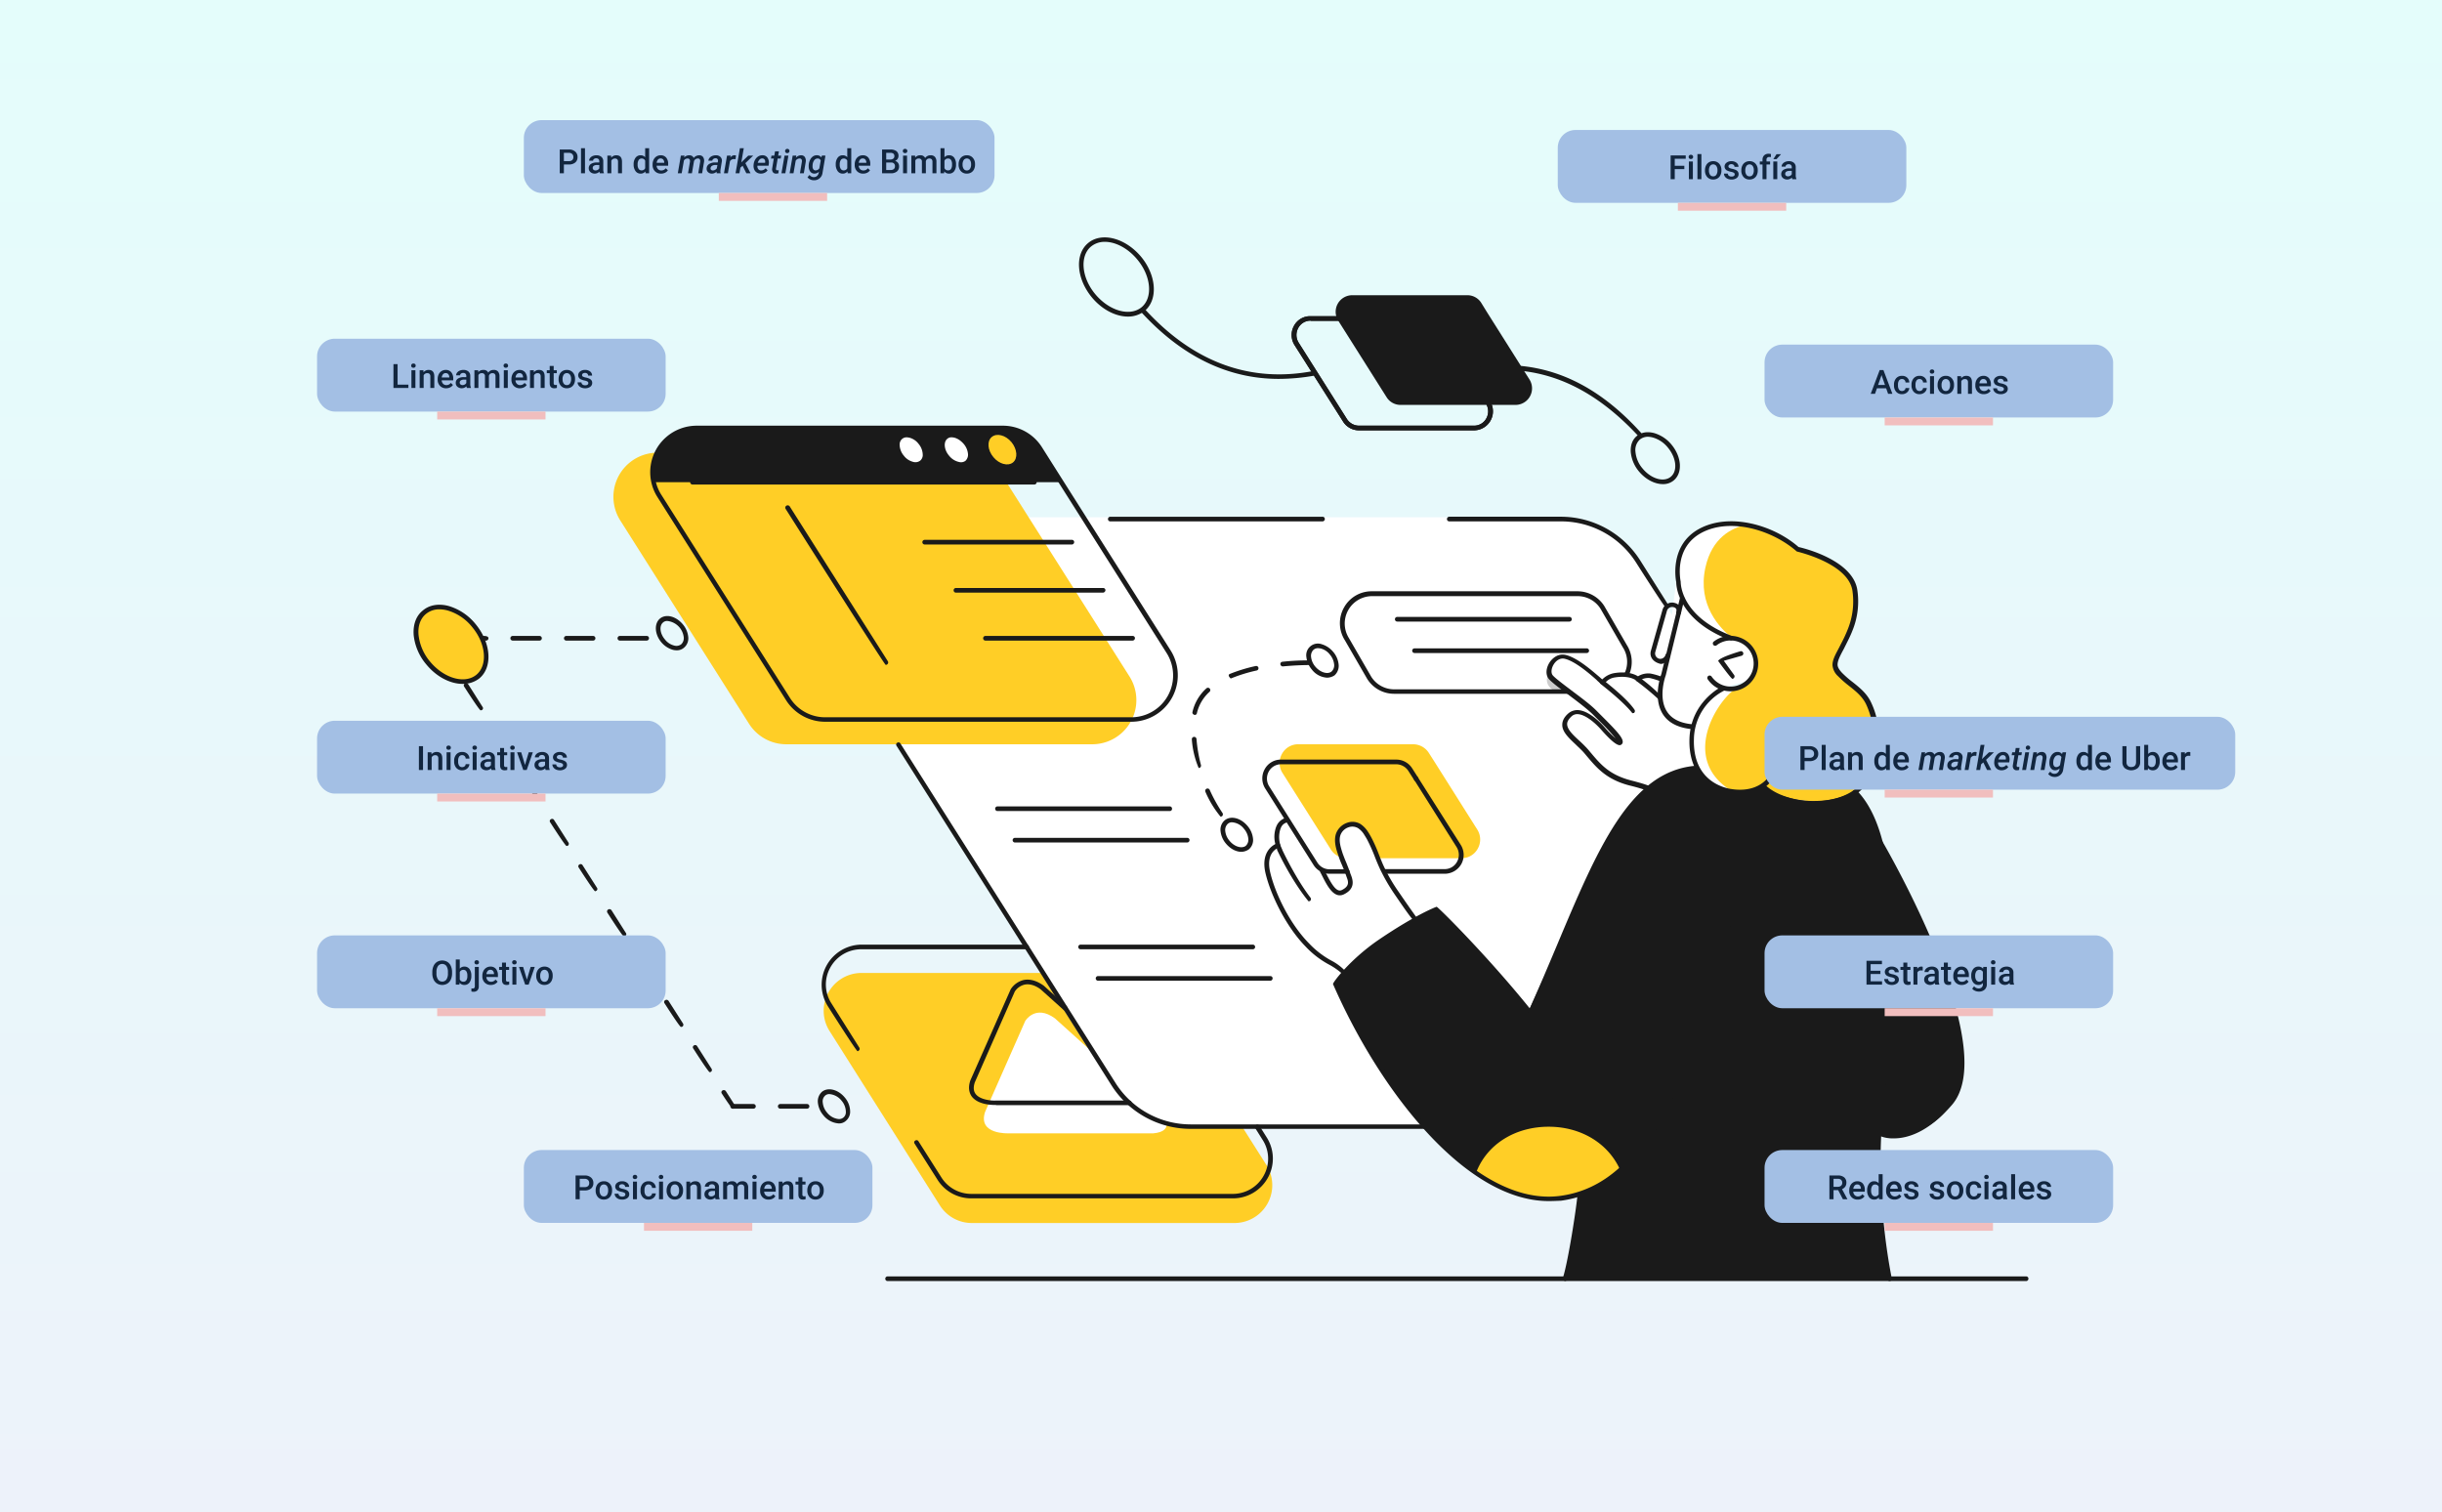 <svg xmlns="http://www.w3.org/2000/svg" xmlns:xlink="http://www.w3.org/1999/xlink" width="1240" height="768" viewBox="0 0 1240 768">
  <rect x="0" y="0" width="1240" height="768" fill="#808080" stroke="none"/>
  <defs>
    <linearGradient id="linear-gradient" x1="0.5" x2="0.5" y2="1" gradientUnits="objectBoundingBox">
      <stop offset="0" stop-color="#e4fdfb"/>
      <stop offset="1" stop-color="#edf2fa"/>
    </linearGradient>
  </defs>
  <g id="Grupo_1082893" data-name="Grupo 1082893" transform="translate(-180 -10542)">
    <rect id="Rectángulo_380114" data-name="Rectángulo 380114" width="1240" height="768" transform="translate(180 10542)" fill="url(#linear-gradient)"/>
    <g id="_027" data-name="027" transform="translate(244.76 10647.937)">
      <path id="Trazado_720647" data-name="Trazado 720647" d="M531.884,413.02,581.276,491a19.2,19.2,0,0,1-16.267,29.477H431.72a19.182,19.182,0,0,1-16.267-8.971l-56-88.53A19.2,19.2,0,0,1,375.724,393.5H509.012a19.182,19.182,0,0,1,16.267,8.971l6.605,10.549Z" transform="translate(-2.986 -5.357)" fill="#ffce26"/>
      <path id="Trazado_720648" data-name="Trazado 720648" d="M460,418.14s5.127-8.577,15.084-1.282l55.5,49.983s5.225,7.394-5.521,8.38H451.619s-15.872.789-12.028-10.845Z" transform="translate(-4.154 -5.646)" fill="#fff"/>
      <path id="Trazado_720649" data-name="Trazado 720649" d="M785.869,206.22,906.144,396.294c19.717,31.153-2.662,71.869-39.632,71.869H541.868a46.934,46.934,0,0,1-39.632-21.788L365.695,230.669c-19.717-31.153,2.662-71.869,39.632-71.869H730.069A46.809,46.809,0,0,1,769.7,180.588l16.168,25.632Z" transform="translate(-3.014 -2.039)" fill="#fff"/>
      <path id="Trazado_720650" data-name="Trazado 720650" d="M691.661,318.979,670.07,284.77l-2.958-4.634a9.471,9.471,0,0,0-7.985-4.436H600.764a9.31,9.31,0,0,0-8.281,4.929,9.438,9.438,0,0,0,.3,9.661l24.548,38.843a9.471,9.471,0,0,0,7.985,4.436h58.363a9.31,9.31,0,0,0,8.281-4.929A9.43,9.43,0,0,0,691.661,318.979Z" transform="translate(-6.307 -3.692)" fill="#ffce26"/>
      <path id="Trazado_720651" data-name="Trazado 720651" d="M829.863,218.576a20.511,20.511,0,0,1,11.042,0c6.112,1.676,8.183,5.915,8.676,12.126.493,6.309-4.831,14.591-17.253,11.535,0,0-19.027,2.563-23.858,11.83-4.831,9.366-4.831,10.844-4.831,10.844s-3.648,14.1,1.676,21.1c0,0-21.492,2.958-24.942,10.845,0,0-12.126-4.042-16.464-5.324s-9.859-7.69-14-12.126-11.83-11.337-11.929-13.7.591-6.211,3.451-6.9,8.478-.394,14.591,6.7c6.014,7,9.957,8.971,10.154,7.591s-8.084-11.14-15.675-17.055c-7.492-5.915-18.633-14.591-20.309-16.562-1.676-1.873.789-7.2,3.056-8.281,2.366-1.084,5.915-1.873,12.323,2.76,6.408,4.732,11.535,8.774,11.535,8.774s8.676-7.2,18.436-1.38a9.7,9.7,0,0,1,9.267-.887l.69-3.648s-9.07-8.084-8.676-11.14,15.182-13.506,15.182-13.506L795.062,189s4.831,14,17.45,22.182C825.328,219.365,829.863,218.576,829.863,218.576Z" transform="translate(-8.263 -2.466)" fill="#fff"/>
      <path id="Trazado_720652" data-name="Trazado 720652" d="M594.66,314.1s-7.493,4.732-4.929,13.013c0,0-7.3,4.239-3.943,16.562s7.788,22.478,16.07,30.759c8.38,8.281,21.1,15.084,21.985,18.041a133.278,133.278,0,0,1,17.253-15.084,122.994,122.994,0,0,1,18.633-11.732s-16.168-25.83-19.126-32.829c-3.056-7-7.788-17.154-14.886-15.281s-5.817,9.464-3.648,15.182c2.07,5.718,8.084,16.858,1.774,18.14C617.532,352.056,613,340.225,613,340.225s-2.366-.986-7.394-9.661a109.7,109.7,0,0,0-10.943-15.577Z" transform="translate(-6.217 -4.235)" fill="#fff"/>
      <path id="Trazado_720653" data-name="Trazado 720653" d="M803.291,168.9c11.436-10.943,27.111-7.1,35.59-3.746s14.886,5.915,18.534,10.45c0,0,13.506,4.535,20.013,8.577s11.239,12.323,9.168,23.759c-1.972,11.337-9.168,21.393-9.168,21.393s-3.451,6.605,1.282,9.859c4.732,3.155,17.745,11.83,18.633,32.139s-12.718,31.35-26.717,31.843c-14,.394-31.646-4.436-32.632-7.2,0,0-18.633,8.478-30.167-6.605s.1-36.871,7-40.519a31.455,31.455,0,0,1,14.3-3.352,29.954,29.954,0,0,0,6.605-10.647c1.38-3.845-2.267-10.844-7.3-13.211a22.543,22.543,0,0,0-7.394-1.775s-16.07-3.845-24.351-25.238C796.686,194.331,791.855,179.839,803.291,168.9Z" transform="translate(-9.197 -2.079)" fill="#ffce26"/>
      <path id="Trazado_720654" data-name="Trazado 720654" d="M883.223,299.722s8.281,7.493,13.506,25.83c0,0,20.7,36.477,28.294,58.067,7.591,21.689,20.6,52.053,8.971,72.559s-32.829,18.83-37.364,17.351a177.042,177.042,0,0,0-.493,31.942c1.38,16.661,5.225,41.7,5.225,41.7H736.626s3.845-17.253,4.929-24.252,2.465-18.929,2.465-18.929-14.1,9.07-43.674-5.028-56.49-56.391-62.6-67.137-17.844-34.8-17.844-34.8,27.111-29.379,52.152-37.561l46.335,51.462s12.52-27.506,21.59-48.011c9.168-20.506,21.59-50.673,35-61.222s18.83-13.211,28.787-14.394c0,0,5.619,10.844,15.281,12.323a28.372,28.372,0,0,0,16.464-2.169s15.379,7.887,28.2,7.394C876.618,304.454,883.223,299.722,883.223,299.722Z" transform="translate(-6.711 -3.856)" fill="#1a1a1a"/>
      <path id="Trazado_720655" data-name="Trazado 720655" d="M697,52.977l21.59,34.209a8.414,8.414,0,0,1-7.1,12.915H653.127a8.31,8.31,0,0,1-7.1-3.943L621.481,57.315a8.414,8.414,0,0,1,7.1-12.915h58.462a8.31,8.31,0,0,1,7.1,3.943L697,52.977Z" transform="translate(-6.715 -0.421)" fill="#1a1a1a"/>
      <path id="Trazado_720656" data-name="Trazado 720656" d="M452.667,148.273l57.574,90.9a22.419,22.419,0,0,1-18.929,34.407H335.941a22.415,22.415,0,0,1-18.929-10.45L251.65,159.907A22.419,22.419,0,0,1,270.578,125.5H425.95a22.415,22.415,0,0,1,18.928,10.45l7.788,12.323Z" transform="translate(-1.455 -1.568)" fill="#ffce26"/>
      <path id="Trazado_720657" data-name="Trazado 720657" d="M729.788,239.4s-3.648,5.817,4.436,9.464l4.535-1.479C738.76,247.484,729.2,240.484,729.788,239.4Z" transform="translate(-8.254 -3.179)" fill="#ccc"/>
      <path id="Trazado_720658" data-name="Trazado 720658" d="M268.894,140.29H475.826l-13.6-20.6s-3.253-4.338-12.816-6.9-160.794.1-160.794.1S264.95,115.15,268.894,140.29Z" transform="translate(-1.742 -1.372)" fill="#1a1a1a"/>
      <path id="Trazado_720659" data-name="Trazado 720659" d="M453.821,130.3c-2.563,2.07-7,.887-9.957-2.662s-3.352-8.183-.789-10.253,7-.887,9.957,2.662C455.99,123.695,456.286,128.23,453.821,130.3Z" transform="translate(-4.187 -1.439)" fill="#3a3a3a"/>
      <path id="Trazado_720660" data-name="Trazado 720660" d="M430.022,130.3c-2.563,2.07-7,.887-9.957-2.662s-3.352-8.183-.789-10.253,7-.887,9.957,2.662C432.19,123.695,432.585,128.23,430.022,130.3Z" transform="translate(-3.851 -1.439)" fill="#fff"/>
      <path id="Trazado_720661" data-name="Trazado 720661" d="M406.821,130.3c-2.563,2.07-7,.887-9.957-2.662s-3.352-8.183-.789-10.253,7-.887,9.957,2.662C408.99,123.695,409.385,128.23,406.821,130.3Z" transform="translate(-3.523 -1.439)" fill="#fff"/>
      <path id="Trazado_720662" data-name="Trazado 720662" d="M177.85,240.293c-6.408,5.324-17.647,2.267-25.139-6.8s-8.38-20.6-1.972-25.928,17.647-2.267,25.139,6.8C183.272,223.336,184.159,234.969,177.85,240.293Z" transform="translate(-0.017 -2.691)" fill="#ffce26"/>
      <path id="Trazado_720663" data-name="Trazado 720663" d="M803.291,168.9c-11.436,10.943-6.605,25.534-6.605,25.534,8.281,21.393,24.351,25.238,24.351,25.238s1.282.1,2.958.394c-6.112-4.732-17.745-16.661-13.6-35.688,3.352-15.281,13.408-20.21,20.7-21.689C822.712,160.713,811.868,160.713,803.291,168.9Z" transform="translate(-9.197 -2.078)" fill="#fff"/>
      <path id="Trazado_720664" data-name="Trazado 720664" d="M824.394,299.344c-27.308-16.168-7.985-46.533,2.07-52.743a30.389,30.389,0,0,0-11.534,3.253c-6.9,3.648-18.534,25.534-7,40.519A21.781,21.781,0,0,0,824.394,299.344Z" transform="translate(-9.301 -3.28)" fill="#fff"/>
      <path id="Trazado_720665" data-name="Trazado 720665" d="M691.2,495.66s27.9,21.492,53.828,11.042c0,0,16.07-6.605,21.492-12.816,0,0-8.774-22.675-36.575-21.886C702.242,472.69,694.848,487.379,691.2,495.66Z" transform="translate(-7.72 -6.467)" fill="#ffce26"/>
      <g id="Grupo_1082794" data-name="Grupo 1082794" transform="translate(612.104 354.525)">
        <path id="Trazado_720666" data-name="Trazado 720666" d="M728.329,508.856c-42.195,0-85.77-55.8-109.529-110.219.2-1.282,9.267-13.013,23.365-22.576,18.731-12.718,28.886-16.562,29.28-16.661,1.775.789,56,55.307,72.757,88.826a1.149,1.149,0,0,1-.493,1.577,1.24,1.24,0,0,1-1.577-.493c-15.675-31.35-64.771-81.531-70.489-87.347-2.563,1.084-12.422,5.422-28.1,16.168a113.172,113.172,0,0,0-22.28,20.309c24.647,56.1,70.391,113.571,113.078,107.755,45.35-6.211,64.574-64.87,84.883-140.978a1.185,1.185,0,1,1,2.267.69c-20.6,77-40.125,136.345-86.854,142.753C732.568,508.758,730.4,508.856,728.329,508.856Z" transform="translate(-618.8 -359.4)" fill="#1a1a1a"/>
      </g>
      <g id="Grupo_1082795" data-name="Grupo 1082795" transform="translate(711.174 282.939)">
        <path id="Trazado_720667" data-name="Trazado 720667" d="M720.483,413.286c-1.084-.394-1.38-1.084-1.084-1.676,5.126-11.337,9.859-22.576,14.394-33.322,20.8-49.49,37.167-88.53,70.292-91.488a1.191,1.191,0,0,1,1.282,1.084,1.139,1.139,0,0,1-1.084,1.282c-31.745,2.76-47.913,41.308-68.32,90.009-4.535,10.844-9.267,22.083-14.394,33.421A1.337,1.337,0,0,1,720.483,413.286Z" transform="translate(-719.29 -286.787)" fill="#1a1a1a"/>
      </g>
      <g id="Grupo_1082800" data-name="Grupo 1082800" transform="translate(577.254 309.321)">
        <g id="Grupo_1082796" data-name="Grupo 1082796" transform="translate(28.28 2.07)">
          <path id="Trazado_720668" data-name="Trazado 720668" d="M660.112,365.978c-.986-.493-2.563-2.465-10.154-13.6a94.894,94.894,0,0,1-7.492-13.013c-.887-1.972-1.775-4.042-2.563-6.112a84.075,84.075,0,0,0-3.845-8.577c-.493-.887-.986-1.676-1.479-2.465a10.438,10.438,0,0,0-3.155-3.352,5.72,5.72,0,0,0-4.929-.394,6.572,6.572,0,0,0-4.042,4.042c-.887,2.859.2,6.211,1.183,9.267.591,1.577,1.183,3.155,1.873,4.732.69,1.775,1.479,3.648,2.07,5.521,1.084,2.662,2.958,7.394-3.352,10.45-4.929,2.366-8.38-4.239-10.647-8.676-.493-.986-.887-1.775-1.282-2.465a1.119,1.119,0,0,1,.394-1.577,1.14,1.14,0,0,1,1.577.394c.394.69.887,1.577,1.38,2.563,2.366,4.535,4.831,8.873,7.493,7.591,4.338-2.07,3.253-4.634,2.465-6.7-.887-2.662-1.676-4.436-2.366-6.112a42.28,42.28,0,0,1-1.873-4.929c-1.183-3.352-2.267-7.2-1.183-10.746a9.159,9.159,0,0,1,5.521-5.619,7.873,7.873,0,0,1,7,.592,13.416,13.416,0,0,1,3.845,4.042c.591.887,1.084,1.775,1.577,2.662a78.546,78.546,0,0,1,3.943,8.873c.789,1.972,1.577,4.042,2.465,5.915a85.6,85.6,0,0,0,7.3,12.619c7.493,10.943,9.07,12.915,9.07,13.013a1.231,1.231,0,0,1-.2,1.676A.541.541,0,0,1,660.112,365.978Z" transform="translate(-612.136 -315.648)" fill="#1a1a1a"/>
        </g>
        <g id="Grupo_1082797" data-name="Grupo 1082797" transform="translate(5.091)">
          <path id="Trazado_720669" data-name="Trazado 720669" d="M591.164,330.753c-1.183-.789-3.451-5.324-2.169-10.844.789-3.451,2.465-5.324,5.422-6.31a1.185,1.185,0,1,1,.69,2.267c-1.775.592-3.056,1.479-3.746,4.535a13.7,13.7,0,0,0,.887,8.577,1.149,1.149,0,0,1-.493,1.577A1.4,1.4,0,0,1,591.164,330.753Z" transform="translate(-588.614 -313.548)" fill="#1a1a1a"/>
        </g>
        <g id="Grupo_1082798" data-name="Grupo 1082798" transform="translate(6.44 14.822)">
          <path id="Trazado_720670" data-name="Trazado 720670" d="M605.971,356.2C597,345.261,590.2,330.473,590.1,330.276a1.191,1.191,0,1,1,2.169-.986c.1.2,6.8,14.788,14.689,25.041a1.231,1.231,0,0,1-.2,1.676A2.32,2.32,0,0,1,605.971,356.2Z" transform="translate(-589.982 -328.582)" fill="#1a1a1a"/>
        </g>
        <g id="Grupo_1082799" data-name="Grupo 1082799" transform="translate(0 12.915)">
          <path id="Trazado_720671" data-name="Trazado 720671" d="M623.821,393.738a33.913,33.913,0,0,0-7.69-5.521,46.5,46.5,0,0,1-11.732-9.07c-10.154-10.352-17.943-26.717-20.407-37.463-2.76-12.225,5.915-14.985,6.014-14.985a1.185,1.185,0,0,1,.69,2.267c-.3.1-6.605,2.169-4.338,12.225,2.366,10.45,9.859,26.322,19.816,36.378a45.412,45.412,0,0,0,11.239,8.676,26.653,26.653,0,0,1,7.394,5.619,1.226,1.226,0,0,1-.1,1.676A2.877,2.877,0,0,1,623.821,393.738Z" transform="translate(-583.45 -326.648)" fill="#1a1a1a"/>
        </g>
      </g>
      <g id="Grupo_1082801" data-name="Grupo 1082801" transform="translate(802.165 216.946)">
        <path id="Trazado_720672" data-name="Trazado 720672" d="M823.332,248a14.057,14.057,0,0,1-4.929-.887,13.8,13.8,0,0,1-6.605-5.225,1.25,1.25,0,0,1,.3-1.676,1.233,1.233,0,0,1,1.676.3,11.991,11.991,0,0,0,5.521,4.338,11.7,11.7,0,1,0,8.281-21.886,11.578,11.578,0,0,0-11.239,1.676,1.193,1.193,0,0,1-1.479-1.873,13.847,13.847,0,0,1,13.506-1.972A14.057,14.057,0,0,1,823.332,248Z" transform="translate(-811.587 -219.848)" fill="#1a1a1a"/>
      </g>
      <g id="Grupo_1082802" data-name="Grupo 1082802" transform="translate(807.699 224.734)">
        <path id="Trazado_720673" data-name="Trazado 720673" d="M824.4,241.8c-.986-.493-7.2-9.07-7.2-9.07.592-1.873,11.239-4.929,11.239-4.929a1.185,1.185,0,0,1,.69,2.268l-9.07,2.563,5.225,7.2a1.162,1.162,0,0,1-.3,1.676A.59.59,0,0,1,824.4,241.8Z" transform="translate(-817.2 -227.748)" fill="#1a1a1a"/>
      </g>
      <g id="Grupo_1082803" data-name="Grupo 1082803" transform="translate(777.004 196.871)">
        <path id="Trazado_720674" data-name="Trazado 720674" d="M803.352,266.933c-7-.69-11.929-3.253-14.689-7.591-5.225-8.281-.986-19.816-.789-20.309l9.464-38.646a1.16,1.16,0,0,1,2.268.493l-9.464,38.744c-.1.2-4.042,11.14.591,18.337,2.366,3.746,6.7,5.915,12.816,6.507a1.2,1.2,0,0,1,1.084,1.282A1.287,1.287,0,0,1,803.352,266.933Z" transform="translate(-786.065 -199.485)" fill="#1a1a1a"/>
      </g>
      <g id="Grupo_1082804" data-name="Grupo 1082804" transform="translate(773.333 200.08)">
        <path id="Trazado_720675" data-name="Trazado 720675" d="M787.427,233.854c-4.042-.986-5.619-3.746-4.929-6.507l5.915-20.9a5.063,5.063,0,0,1,6.211-3.549,4.842,4.842,0,0,1,2.859,1.972,4.491,4.491,0,0,1,.2,3.451,1.185,1.185,0,0,1-2.268-.69,2.408,2.408,0,0,0,0-1.676,2.118,2.118,0,0,0-1.38-.887,2.719,2.719,0,0,0-3.352,1.873l-5.915,20.9a2.754,2.754,0,0,0,1.873,3.352,2.6,2.6,0,0,0,2.07-.3,3.1,3.1,0,0,0,1.282-1.676,1.185,1.185,0,1,1,2.267.69,5.237,5.237,0,0,1-2.366,3.056A3.328,3.328,0,0,1,787.427,233.854Z" transform="translate(-782.341 -202.741)" fill="#1a1a1a"/>
      </g>
      <g id="Grupo_1082805" data-name="Grupo 1082805" transform="translate(728.772 500.333)">
        <path id="Trazado_720676" data-name="Trazado 720676" d="M738.284,551.565c-.986-.3-1.282-.986-1.084-1.577,2.169-6.507,5.915-28.689,7.394-41.6a1.187,1.187,0,0,1,2.366.2c-1.282,11.929-5.028,34.9-7.493,42.195A1.462,1.462,0,0,1,738.284,551.565Z" transform="translate(-737.142 -507.3)" fill="#1a1a1a"/>
      </g>
      <g id="Grupo_1082806" data-name="Grupo 1082806" transform="translate(888.108 320.472)">
        <path id="Trazado_720677" data-name="Trazado 720677" d="M907.574,476.525a17.62,17.62,0,0,1-8.183-1.676,1.169,1.169,0,0,1,1.084-2.07c.591.3,15.084,7.591,34.7-14.492,17.746-20.112-8.084-83.5-35.589-131.711a1.15,1.15,0,1,1,1.972-1.183c10.154,17.647,59.349,107.36,35.294,134.373C924.826,473.567,914.376,476.525,907.574,476.525Z" transform="translate(-898.762 -324.859)" fill="#1a1a1a"/>
      </g>
      <g id="Grupo_1082807" data-name="Grupo 1082807" transform="translate(876.08 295.102)">
        <path id="Trazado_720678" data-name="Trazado 720678" d="M905.232,548.622a1.274,1.274,0,0,1-1.183-.887c-.1-.394-9.07-41.209-4.535-85.474,9.464-92.671,5.619-142.457-12.619-161.09a1.221,1.221,0,0,1,0-1.676,1.135,1.135,0,0,1,1.676,0c19.027,19.52,22.971,68.32,13.309,163.061-4.436,43.871,4.436,84.291,4.436,84.685a1.218,1.218,0,0,1-.887,1.38A.137.137,0,0,0,905.232,548.622Z" transform="translate(-886.562 -299.125)" fill="#1a1a1a"/>
      </g>
      <g id="Grupo_1082808" data-name="Grupo 1082808" transform="translate(669.974 156.465)">
        <path id="Trazado_720679" data-name="Trazado 720679" d="M788.9,205.033c-.986-.591-15.182-22.971-15.182-22.971a45.18,45.18,0,0,0-38.448-21.2H678.683a1.183,1.183,0,0,1,0-2.366h56.49a47.742,47.742,0,0,1,40.519,22.28l14.2,22.478a1.05,1.05,0,0,1-.394,1.577A1.4,1.4,0,0,1,788.9,205.033Z" transform="translate(-677.5 -158.5)" fill="#1a1a1a"/>
      </g>
      <g id="Grupo_1082809" data-name="Grupo 1082809" transform="translate(497.843 156.465)">
        <path id="Trazado_720680" data-name="Trazado 720680" d="M611.838,160.866H504.083a1.183,1.183,0,1,1,0-2.366H611.838a1.139,1.139,0,0,1,1.183,1.183A1.2,1.2,0,0,1,611.838,160.866Z" transform="translate(-502.9 -158.5)" fill="#1a1a1a"/>
      </g>
      <g id="Grupo_1082810" data-name="Grupo 1082810" transform="translate(390.277 271.058)">
        <path id="Trazado_720681" data-name="Trazado 720681" d="M662.151,470.985h-118.6A47.618,47.618,0,0,1,503.033,448.7L394,276.475a1.05,1.05,0,0,1,.394-1.577,1.119,1.119,0,0,1,1.577.394L505.1,447.522a45.18,45.18,0,0,0,38.449,21.2h118.6a1.139,1.139,0,0,1,1.183,1.183A1.184,1.184,0,0,1,662.151,470.985Z" transform="translate(-393.792 -274.736)" fill="#1a1a1a"/>
      </g>
      <g id="Grupo_1082811" data-name="Grupo 1082811" transform="translate(265.342 110.229)">
        <path id="Trazado_720682" data-name="Trazado 720682" d="M511.4,261.944H356.024A23.493,23.493,0,0,1,336.11,251l-65.363-103.22A23.617,23.617,0,0,1,290.76,111.6H446.132a23.493,23.493,0,0,1,19.914,10.943l7.788,12.323,57.574,90.9A23.617,23.617,0,0,1,511.4,261.944ZM290.662,113.966A21.252,21.252,0,0,0,272.719,146.6l65.363,103.22a21.119,21.119,0,0,0,17.943,9.859H511.4a21.252,21.252,0,0,0,17.943-32.632l-65.363-103.22a21.119,21.119,0,0,0-17.943-9.859Z" transform="translate(-267.065 -111.6)" fill="#1a1a1a"/>
      </g>
      <g id="Grupo_1082812" data-name="Grupo 1082812" transform="translate(352.396 373.749)">
        <path id="Trazado_720683" data-name="Trazado 720683" d="M373.638,433.024c-.986-.592-15.084-22.872-15.084-22.872A20.4,20.4,0,0,1,375.807,378.9h83.7a1.183,1.183,0,1,1,0,2.366h-83.9a17.878,17.878,0,0,0-15.774,9.267,17.586,17.586,0,0,0,.592,18.238l14.1,22.379a1.172,1.172,0,0,1-.394,1.676A.753.753,0,0,1,373.638,433.024Z" transform="translate(-355.367 -378.9)" fill="#1a1a1a"/>
      </g>
      <g id="Grupo_1082813" data-name="Grupo 1082813" transform="translate(399.446 465.13)">
        <path id="Trazado_720684" data-name="Trazado 720684" d="M564.781,509.063h-132.7A20.218,20.218,0,0,1,414.93,499.6L403.3,481.261a1.05,1.05,0,0,1,.394-1.577,1.119,1.119,0,0,1,1.577.394L416.9,498.415a17.947,17.947,0,0,0,15.182,8.38h132.7a17.878,17.878,0,0,0,15.774-9.267,17.586,17.586,0,0,0-.591-18.238l-3.648-5.817a1.217,1.217,0,0,1,2.07-1.282l3.648,5.817a20.025,20.025,0,0,1,.591,20.7A20.269,20.269,0,0,1,564.781,509.063Z" transform="translate(-403.092 -471.592)" fill="#1a1a1a"/>
      </g>
      <g id="Grupo_1082814" data-name="Grupo 1082814" transform="translate(591.101 54.626)">
        <path id="Trazado_720685" data-name="Trazado 720685" d="M690.072,113.169H631.709a9.512,9.512,0,0,1-8.084-4.436L598.979,69.889a9.61,9.61,0,0,1-.3-9.76,9.276,9.276,0,0,1,8.38-4.929h58.462a9.513,9.513,0,0,1,8.084,4.436l2.958,4.634,21.689,34.111a9.656,9.656,0,0,1-8.183,14.788Zm-82.911-55.7a7.066,7.066,0,0,0-6.31,3.746,7.346,7.346,0,0,0,.2,7.394L625.6,107.451a7.37,7.37,0,0,0,6.112,3.352h58.363a7.066,7.066,0,0,0,6.31-3.746,7.346,7.346,0,0,0-.2-7.394L671.637,60.918a7.241,7.241,0,0,0-6.112-3.352H607.161Z" transform="translate(-597.496 -55.2)" fill="#1a1a1a"/>
      </g>
      <g id="Grupo_1082815" data-name="Grupo 1082815" transform="translate(591.101 54.626)">
        <path id="Trazado_720686" data-name="Trazado 720686" d="M690.072,113.169H631.709a9.512,9.512,0,0,1-8.084-4.436L598.979,69.889a9.61,9.61,0,0,1-.3-9.76,9.276,9.276,0,0,1,8.38-4.929h58.462a9.513,9.513,0,0,1,8.084,4.436l2.958,4.634,21.689,34.111a9.656,9.656,0,0,1-8.183,14.788Zm-82.911-55.7a7.066,7.066,0,0,0-6.31,3.746,7.346,7.346,0,0,0,.2,7.394L625.6,107.451a7.37,7.37,0,0,0,6.112,3.352h58.363a7.066,7.066,0,0,0,6.31-3.746,7.346,7.346,0,0,0-.2-7.394L671.637,60.918a7.241,7.241,0,0,0-6.112-3.352H607.161Z" transform="translate(-597.496 -55.2)" fill="#1a1a1a"/>
      </g>
      <g id="Grupo_1082816" data-name="Grupo 1082816" transform="translate(576.215 279.797)">
        <path id="Trazado_720687" data-name="Trazado 720687" d="M625.482,341.569h-8.971a9.513,9.513,0,0,1-8.084-4.436l-24.548-38.843a9.617,9.617,0,0,1-.3-9.76,9.275,9.275,0,0,1,8.38-4.929h58.462a9.513,9.513,0,0,1,8.084,4.436l2.958,4.634a1.172,1.172,0,0,1-.394,1.676,1.065,1.065,0,0,1-1.577-.394l-2.958-4.634a7.37,7.37,0,0,0-6.112-3.352H591.963a7.066,7.066,0,0,0-6.31,3.746,7.346,7.346,0,0,0,.2,7.394L610.4,335.949a7.241,7.241,0,0,0,6.112,3.352h8.971a1.139,1.139,0,0,1,1.183,1.183A1.119,1.119,0,0,1,625.482,341.569Z" transform="translate(-582.396 -283.6)" fill="#1a1a1a"/>
      </g>
      <g id="Grupo_1082817" data-name="Grupo 1082817" transform="translate(637.342 288.311)">
        <path id="Trazado_720688" data-name="Trazado 720688" d="M675.849,341.691H645.583a1.183,1.183,0,0,1,0-2.366h30.266a7.066,7.066,0,0,0,6.31-3.746,7.346,7.346,0,0,0-.2-7.394l-21.59-34.209a1.05,1.05,0,0,1,.394-1.577,1.119,1.119,0,0,1,1.577.394L684.032,327a9.617,9.617,0,0,1,.3,9.76A9.734,9.734,0,0,1,675.849,341.691Z" transform="translate(-644.4 -292.236)" fill="#1a1a1a"/>
      </g>
      <g id="Grupo_1082818" data-name="Grupo 1082818" transform="translate(615.609 194.322)">
        <path id="Trazado_720689" data-name="Trazado 720689" d="M738.238,248.953H649.905a16.085,16.085,0,0,1-13.7-7.591l-11.337-19.619a16.158,16.158,0,0,1-.493-16.464,15.986,15.986,0,0,1,14.2-8.38h104.4a16.085,16.085,0,0,1,13.7,7.591l11.337,19.619a16.084,16.084,0,0,1,1.084,15.379,1.191,1.191,0,1,1-2.169-.986,13.5,13.5,0,0,0-.887-13.112L754.7,205.773a13.722,13.722,0,0,0-11.732-6.408h-104.3a13.91,13.91,0,0,0-11.732,21.295l11.337,19.619A13.722,13.722,0,0,0,650,246.686h88.333a1.139,1.139,0,0,1,1.183,1.183A1.283,1.283,0,0,1,738.238,248.953Z" transform="translate(-622.355 -196.9)" fill="#1a1a1a"/>
      </g>
      <g id="Grupo_1082822" data-name="Grupo 1082822" transform="translate(720.534 226.469)">
        <g id="Grupo_1082819" data-name="Grupo 1082819">
          <path id="Trazado_720690" data-name="Trazado 720690" d="M779.966,298.609a92.02,92.02,0,0,0-9.168-2.662c-11.633-3.056-16.562-8.971-21.393-14.689l-1.577-1.873c-1.183-1.38-2.76-2.76-4.141-4.141-3.549-3.352-7-6.507-6.9-10.154q0-2.958,2.958-5.619a7.161,7.161,0,0,1,5.028-1.775c5.521.3,11.436,6.309,13.7,8.971a55.146,55.146,0,0,0,5.422,5.422,127.292,127.292,0,0,0-8.971-9.563l-2.563-2.563c-2.76-2.76-7.985-6.7-12.718-10.253-4.436-3.253-8.183-6.112-9.661-7.788-1.676-1.972-1.577-5.225.2-8.183,1.577-2.563,4.634-4.929,8.38-4.042,5.817,1.38,13.112,7.788,17.055,11.14.592.493,1.084.986,1.479,1.282a11.251,11.251,0,0,1,5.817-3.155c6.9-1.183,10.746.592,12.323,1.577a9.853,9.853,0,0,1,6.507-1.38,34.937,34.937,0,0,1,5.718,1.676,1.191,1.191,0,0,1-.986,2.169,44.152,44.152,0,0,0-5.127-1.577,7.769,7.769,0,0,0-5.422,1.38,1.2,1.2,0,0,1-1.577-.1s-3.155-2.859-11.042-1.577a7.7,7.7,0,0,0-4.436,2.366c-.591.591-1.577,1.479-2.563.69a12.235,12.235,0,0,1-2.169-1.873c-3.451-3.056-10.746-9.366-15.971-10.647-2.563-.69-4.732,1.084-5.817,2.958-1.183,1.972-1.38,4.239-.394,5.422,1.282,1.479,5.127,4.338,9.267,7.493,4.732,3.549,10.056,7.493,12.915,10.45l2.563,2.563c6.507,6.507,10.549,10.647,10.746,12.915a1.68,1.68,0,0,1-.887,1.873c-.591.3-2.267,1.084-9.76-7.394-4.338-4.929-8.873-7.985-12.028-8.183a4.236,4.236,0,0,0-3.253,1.084c-1.479,1.38-2.267,2.662-2.267,3.943,0,2.662,2.958,5.521,6.211,8.478a60.013,60.013,0,0,1,4.338,4.338l1.577,1.873c4.831,5.718,9.267,11.042,20.21,13.9,7.3,1.873,8.971,2.662,9.07,2.76a1.187,1.187,0,0,1,.591,1.577C780.853,298.313,780.459,298.609,779.966,298.609Z" transform="translate(-728.785 -229.507)" fill="#1a1a1a"/>
        </g>
        <g id="Grupo_1082820" data-name="Grupo 1082820" transform="translate(26.981 12.763)">
          <path id="Trazado_720691" data-name="Trazado 720691" d="M772.762,259.456c-4.634-6.014-16.07-14.788-16.168-14.887a1.193,1.193,0,1,1,1.479-1.873c.493.394,11.83,9.07,15.774,14.985a1.233,1.233,0,0,1-.3,1.676C773.255,259.358,772.959,259.456,772.762,259.456Z" transform="translate(-756.153 -242.453)" fill="#1a1a1a"/>
        </g>
        <g id="Grupo_1082821" data-name="Grupo 1082821" transform="translate(45.253 11.318)">
          <path id="Trazado_720692" data-name="Trazado 720692" d="M786.924,252.929a133.638,133.638,0,0,0-11.732-9.76,1.2,1.2,0,0,1,1.38-1.972,89.733,89.733,0,0,1,11.239,9.661,1.226,1.226,0,0,1-.1,1.676A.9.9,0,0,1,786.924,252.929Z" transform="translate(-774.687 -240.987)" fill="#1a1a1a"/>
        </g>
      </g>
      <g id="Grupo_1082823" data-name="Grupo 1082823" transform="translate(384.765 542.233)">
        <path id="Trazado_720693" data-name="Trazado 720693" d="M967.492,552.166H389.383a1.183,1.183,0,1,1,0-2.366H967.492a1.139,1.139,0,0,1,1.183,1.183A1.2,1.2,0,0,1,967.492,552.166Z" transform="translate(-388.2 -549.8)" fill="#1a1a1a"/>
      </g>
      <g id="Grupo_1082824" data-name="Grupo 1082824" transform="translate(643.553 207.336)">
        <path id="Trazado_720694" data-name="Trazado 720694" d="M739.329,212.466H651.883a1.183,1.183,0,1,1,0-2.366h87.446a1.183,1.183,0,1,1,0,2.366Z" transform="translate(-650.7 -210.1)" fill="#1a1a1a"/>
      </g>
      <g id="Grupo_1082825" data-name="Grupo 1082825" transform="translate(652.327 223.307)">
        <path id="Trazado_720695" data-name="Trazado 720695" d="M748.229,228.666H660.783a1.183,1.183,0,1,1,0-2.366h87.446a1.183,1.183,0,0,1,0,2.366Z" transform="translate(-659.6 -226.3)" fill="#1a1a1a"/>
      </g>
      <g id="Grupo_1082826" data-name="Grupo 1082826" transform="translate(440.564 303.556)">
        <path id="Trazado_720696" data-name="Trazado 720696" d="M533.527,310.066H445.983a1.183,1.183,0,1,1,0-2.366h87.446a1.139,1.139,0,0,1,1.183,1.183A1.115,1.115,0,0,1,533.527,310.066Z" transform="translate(-444.8 -307.7)" fill="#1a1a1a"/>
      </g>
      <g id="Grupo_1082827" data-name="Grupo 1082827" transform="translate(449.437 319.527)">
        <path id="Trazado_720697" data-name="Trazado 720697" d="M542.429,326.266H454.983a1.183,1.183,0,1,1,0-2.366h87.446a1.139,1.139,0,0,1,1.183,1.183A1.2,1.2,0,0,1,542.429,326.266Z" transform="translate(-453.8 -323.9)" fill="#1a1a1a"/>
      </g>
      <g id="Grupo_1082828" data-name="Grupo 1082828" transform="translate(482.759 373.749)">
        <path id="Trazado_720698" data-name="Trazado 720698" d="M576.229,381.266H488.783a1.183,1.183,0,1,1,0-2.366h87.446a1.183,1.183,0,1,1,0,2.366Z" transform="translate(-487.6 -378.9)" fill="#1a1a1a"/>
      </g>
      <g id="Grupo_1082829" data-name="Grupo 1082829" transform="translate(491.632 389.72)">
        <path id="Trazado_720699" data-name="Trazado 720699" d="M585.229,397.466H497.783a1.183,1.183,0,1,1,0-2.366h87.446a1.139,1.139,0,0,1,1.183,1.183A1.2,1.2,0,0,1,585.229,397.466Z" transform="translate(-496.6 -395.1)" fill="#1a1a1a"/>
      </g>
      <g id="Grupo_1082830" data-name="Grupo 1082830" transform="translate(285.686 137.734)">
        <path id="Trazado_720700" data-name="Trazado 720700" d="M462.493,141.866H288.883a1.183,1.183,0,1,1,0-2.366h173.61a1.139,1.139,0,0,1,1.183,1.183A1.2,1.2,0,0,1,462.493,141.866Z" transform="translate(-287.7 -139.5)" fill="#1a1a1a"/>
      </g>
      <g id="Grupo_1082831" data-name="Grupo 1082831" transform="translate(403.595 168.197)">
        <path id="Trazado_720701" data-name="Trazado 720701" d="M483.211,172.766H408.483a1.183,1.183,0,0,1,0-2.366h74.728a1.139,1.139,0,0,1,1.183,1.183A1.2,1.2,0,0,1,483.211,172.766Z" transform="translate(-407.3 -170.4)" fill="#1a1a1a"/>
      </g>
      <g id="Grupo_1082832" data-name="Grupo 1082832" transform="translate(419.467 192.646)">
        <path id="Trazado_720702" data-name="Trazado 720702" d="M499.311,197.566H424.583a1.183,1.183,0,1,1,0-2.366h74.728a1.139,1.139,0,0,1,1.183,1.183A1.359,1.359,0,0,1,499.311,197.566Z" transform="translate(-423.4 -195.2)" fill="#1a1a1a"/>
      </g>
      <g id="Grupo_1082833" data-name="Grupo 1082833" transform="translate(434.452 216.997)">
        <path id="Trazado_720703" data-name="Trazado 720703" d="M514.511,222.266H439.783a1.183,1.183,0,0,1,0-2.366h74.728a1.139,1.139,0,0,1,1.183,1.183A1.269,1.269,0,0,1,514.511,222.266Z" transform="translate(-438.6 -219.9)" fill="#1a1a1a"/>
      </g>
      <g id="Grupo_1082834" data-name="Grupo 1082834" transform="translate(793.092 242.612)">
        <path id="Trazado_720704" data-name="Trazado 720704" d="M828.229,300.812a25.179,25.179,0,0,1-5.225-.493c-10.253-1.676-21.1-9.859-20.6-27.6.493-19.027,16.267-26.618,16.365-26.717a1.191,1.191,0,1,1,.986,2.169,28.19,28.19,0,0,0-15.084,24.548c-.591,20.407,14.1,24.449,18.633,25.238,13.7,2.268,18.83-5.619,19.027-5.915a1.258,1.258,0,0,1,1.676-.394,1.14,1.14,0,0,1,.394,1.577C844.2,293.714,839.665,300.812,828.229,300.812Z" transform="translate(-802.384 -245.882)" fill="#1a1a1a"/>
      </g>
      <g id="Grupo_1082835" data-name="Grupo 1082835" transform="translate(785.932 158.781)">
        <path id="Trazado_720705" data-name="Trazado 720705" d="M865.787,305.229c-10.845,0-21.2-3.451-26.717-8.873a1.185,1.185,0,0,1,1.676-1.676c5.225,5.126,15.281,8.478,25.731,8.183,9.366-.1,17.351-2.958,21.886-7.788,5.225-5.521,7.887-14.788,7.394-25.534a40.243,40.243,0,0,0-3.943-16.168c-1.972-3.746-5.028-6.211-8.38-8.873a54.907,54.907,0,0,1-5.718-5.028,8.484,8.484,0,0,1-2.76-5.324c-.2-2.662,1.479-5.619,2.76-8.084.69-1.282,1.577-3.056,1.577-3.056a67.922,67.922,0,0,0,3.352-7.2,37.816,37.816,0,0,0,2.366-20.013c-2.465-13.8-28-19.52-28.2-19.619-12.619-11.042-33.914-17.351-48.6-9.366-14,7.69-10.45,24.055-10.352,24.745,0,.986.1,17.647,26.027,27.506a1.154,1.154,0,1,1-.789,2.169c-27.6-10.45-27.506-28.689-27.506-29.477,0,0-4.042-18.436,11.535-27.013,15.478-8.478,37.758-2.07,50.575,9.169,3.155.69,27.111,6.7,29.773,21.393a39.246,39.246,0,0,1-2.465,21.2c-.986,2.563-2.267,5.028-3.451,7.394l-.887,1.775c-1.873,3.451-3.253,6.112-3.155,8.183.1,1.38,1.183,2.76,2.169,3.845a50.954,50.954,0,0,0,5.521,4.831c3.352,2.662,6.8,5.422,8.971,9.563a40.011,40.011,0,0,1,4.239,17.154c.3,6.7-.3,19.027-8.084,27.21-5.028,5.324-13.6,8.38-23.562,8.577A2.368,2.368,0,0,1,865.787,305.229Z" transform="translate(-795.122 -160.848)" fill="#1a1a1a"/>
      </g>
      <path id="Trazado_720706" data-name="Trazado 720706" d="M453.821,130.3c-2.563,2.07-7,.887-9.957-2.662s-3.352-8.183-.789-10.253,7-.887,9.957,2.662C455.99,123.695,456.286,128.23,453.821,130.3Z" transform="translate(-4.187 -1.439)" fill="#ffce26"/>
      <g id="Grupo_1082836" data-name="Grupo 1082836" transform="translate(412.601 113.739)">
        <path id="Trazado_720707" data-name="Trazado 720707" d="M426.949,132.551a10.935,10.935,0,0,1-7.788-4.141c-3.352-4.042-3.648-9.366-.69-11.929,3.056-2.563,8.183-1.282,11.633,2.859a11.68,11.68,0,0,1,2.76,6.31,6.189,6.189,0,0,1-2.07,5.521A5.925,5.925,0,0,1,426.949,132.551Zm-4.634-14.985a3.05,3.05,0,0,0-2.267.789c-1.972,1.676-1.577,5.619.986,8.577a8.847,8.847,0,0,0,5.521,3.253,3.761,3.761,0,0,0,2.76-.69,4.289,4.289,0,0,0,1.282-3.549,9.07,9.07,0,0,0-2.169-5.028C426.555,118.749,424.287,117.566,422.316,117.566Z" transform="translate(-416.435 -115.16)" fill="#1a1a1a"/>
      </g>
      <g id="Grupo_1082837" data-name="Grupo 1082837" transform="translate(598.568 220.944)">
        <path id="Trazado_720708" data-name="Trazado 720708" d="M615.648,241.153a10.486,10.486,0,0,1-7.788-4.141,11.68,11.68,0,0,1-2.76-6.309,5.914,5.914,0,0,1,7.887-6.507,12.062,12.062,0,0,1,5.718,3.845,11.681,11.681,0,0,1,2.76,6.309,6.487,6.487,0,0,1-2.07,5.619A7.024,7.024,0,0,1,615.648,241.153Zm-4.634-14.985a3.515,3.515,0,0,0-2.267.789,4.289,4.289,0,0,0-1.282,3.549,9.07,9.07,0,0,0,2.169,5.028c2.465,2.958,6.309,4.141,8.281,2.465a4.29,4.29,0,0,0,1.282-3.549,9.07,9.07,0,0,0-2.169-5.028,8.506,8.506,0,0,0-4.535-3.056A10.252,10.252,0,0,0,611.015,226.168Z" transform="translate(-605.07 -223.904)" fill="#1a1a1a"/>
      </g>
      <g id="Grupo_1082838" data-name="Grupo 1082838" transform="translate(268.271 206.902)">
        <path id="Trazado_720709" data-name="Trazado 720709" d="M280.549,227.051a7.506,7.506,0,0,1-2.07-.3,12.061,12.061,0,0,1-5.718-3.845c-3.352-4.042-3.648-9.366-.69-11.929,3.056-2.563,8.183-1.282,11.633,2.859a11.68,11.68,0,0,1,2.76,6.31,6.189,6.189,0,0,1-2.07,5.521A5.441,5.441,0,0,1,280.549,227.051Zm-4.634-14.886a3.05,3.05,0,0,0-2.267.789c-1.972,1.676-1.577,5.619.986,8.577a8.506,8.506,0,0,0,4.535,3.056,4.018,4.018,0,0,0,3.746-.592,4.289,4.289,0,0,0,1.282-3.549,9.378,9.378,0,0,0-8.281-8.281Z" transform="translate(-270.035 -209.66)" fill="#1a1a1a"/>
      </g>
      <g id="Grupo_1082839" data-name="Grupo 1082839" transform="translate(145.24 201.153)">
        <path id="Trazado_720710" data-name="Trazado 720710" d="M170.143,244.024c-6.112,0-13.112-3.451-18.337-9.76a27.462,27.462,0,0,1-6.507-14.985c-.394-5.324,1.183-9.76,4.634-12.52,3.352-2.859,8.084-3.648,13.211-2.267a27.728,27.728,0,0,1,13.6,9.169c7.887,9.563,8.774,21.886,1.873,27.6A13.462,13.462,0,0,1,170.143,244.024Zm-11.732-37.857a10.472,10.472,0,0,0-6.9,2.366c-2.76,2.267-4.141,6.014-3.746,10.549a25.27,25.27,0,0,0,5.915,13.7c7.1,8.478,17.548,11.436,23.463,6.605,5.817-4.831,4.929-15.774-2.169-24.252a25.012,25.012,0,0,0-12.422-8.38A16.124,16.124,0,0,0,158.411,206.166Z" transform="translate(-145.24 -203.829)" fill="#1a1a1a"/>
      </g>
      <g id="Grupo_1082840" data-name="Grupo 1082840" transform="translate(483.13 14.603)">
        <path id="Trazado_720711" data-name="Trazado 720711" d="M512.843,54.823c-6.112,0-13.112-3.451-18.337-9.76-7.887-9.563-8.774-21.886-1.873-27.6s18.83-2.563,26.815,6.9c7.887,9.464,8.774,21.886,1.873,27.6A13.544,13.544,0,0,1,512.843,54.823ZM501.112,16.868a10.928,10.928,0,0,0-7,2.366c-5.817,4.831-4.929,15.774,2.169,24.252s17.548,11.436,23.464,6.605c5.817-4.831,4.929-15.774-2.169-24.252C512.843,20.121,506.534,16.868,501.112,16.868Z" transform="translate(-487.976 -14.603)" fill="#1a1a1a"/>
      </g>
      <g id="Grupo_1082841" data-name="Grupo 1082841" transform="translate(350.525 447.223)">
        <path id="Trazado_720712" data-name="Trazado 720712" d="M364.048,470.752a10.935,10.935,0,0,1-7.788-4.141,11.681,11.681,0,0,1-2.76-6.31,6.487,6.487,0,0,1,2.07-5.619c3.056-2.465,8.183-1.183,11.535,2.859a11.079,11.079,0,0,1,2.76,7.69,6.008,6.008,0,0,1-2.07,4.141A5.053,5.053,0,0,1,364.048,470.752Zm-4.634-14.887a3.05,3.05,0,0,0-2.267.789,3.962,3.962,0,0,0-1.183,3.549,9.07,9.07,0,0,0,2.169,5.028,8.606,8.606,0,0,0,5.521,3.253,3.417,3.417,0,0,0,4.042-3.253,8.9,8.9,0,0,0-2.169-6.014A8.776,8.776,0,0,0,359.415,455.865Z" transform="translate(-353.47 -453.428)" fill="#1a1a1a"/>
      </g>
      <g id="Grupo_1082842" data-name="Grupo 1082842" transform="translate(554.993 309.333)">
        <path id="Trazado_720713" data-name="Trazado 720713" d="M571.448,330.852c-2.662,0-5.521-1.479-7.788-4.141a11.68,11.68,0,0,1-2.76-6.31,6.189,6.189,0,0,1,2.07-5.521c3.056-2.563,8.183-1.282,11.633,2.859a11.68,11.68,0,0,1,2.76,6.309,6.189,6.189,0,0,1-2.07,5.521A6.906,6.906,0,0,1,571.448,330.852Zm-4.633-14.985a3.05,3.05,0,0,0-2.268.789,4.289,4.289,0,0,0-1.282,3.549,9.07,9.07,0,0,0,2.169,5.028c2.465,3.056,6.309,4.141,8.281,2.563A4.289,4.289,0,0,0,575,324.247a9.07,9.07,0,0,0-2.169-5.028A8.416,8.416,0,0,0,566.815,315.867Z" transform="translate(-560.87 -313.56)" fill="#1a1a1a"/>
      </g>
      <g id="Grupo_1082843" data-name="Grupo 1082843" transform="translate(389.768 113.781)">
        <path id="Trazado_720714" data-name="Trazado 720714" d="M403.848,132.551a7.5,7.5,0,0,1-2.07-.3,12.061,12.061,0,0,1-5.718-3.845,11.157,11.157,0,0,1-2.76-7.788,6.008,6.008,0,0,1,2.07-4.141,6.217,6.217,0,0,1,5.817-.986,12.061,12.061,0,0,1,5.718,3.845,11.079,11.079,0,0,1,2.76,7.69,6.009,6.009,0,0,1-2.07,4.141A5.859,5.859,0,0,1,403.848,132.551Zm-4.732-14.985a3.515,3.515,0,0,0-2.267.789,3.777,3.777,0,0,0-1.282,2.563,8.9,8.9,0,0,0,2.169,6.014,8.506,8.506,0,0,0,4.535,3.056,4.018,4.018,0,0,0,3.746-.592,3.777,3.777,0,0,0,1.282-2.563,8.9,8.9,0,0,0-2.169-6.014,8.506,8.506,0,0,0-4.535-3.056A7.61,7.61,0,0,0,399.116,117.566Z" transform="translate(-393.275 -115.204)" fill="#1a1a1a"/>
      </g>
      <g id="Grupo_1082844" data-name="Grupo 1082844" transform="translate(540.432 229.419)">
        <path id="Trazado_720715" data-name="Trazado 720715" d="M560.691,311.862A51.78,51.78,0,0,1,553,299.243a1.191,1.191,0,1,1,2.169-.986,79.809,79.809,0,0,0,6.507,11.732,1.25,1.25,0,0,1-.3,1.676A2.51,2.51,0,0,1,560.691,311.862Zm-11.14-24.745a45.266,45.266,0,0,1-3.451-14.492,1.187,1.187,0,1,1,2.366-.2,75.583,75.583,0,0,0,2.267,13.211,1.207,1.207,0,0,1-.887,1.479ZM547.579,260.2c-.887-.2-1.282-.789-1.183-1.38a23,23,0,0,1,7.1-12.126,1.187,1.187,0,0,1,1.577,1.775,21.019,21.019,0,0,0-6.408,10.844A1.057,1.057,0,0,1,547.579,260.2Zm18.238-18.534c-1.38-1.282-1.084-1.972-.493-2.267a80.624,80.624,0,0,1,13.211-4.042,1.16,1.16,0,1,1,.493,2.267,78.73,78.73,0,0,0-12.816,3.943C566.113,241.57,565.916,241.669,565.817,241.669Zm26.421-6.112a1.26,1.26,0,0,1-1.183-1.084,1.139,1.139,0,0,1,1.084-1.282,117.478,117.478,0,0,1,13.013-.69c1.38,0,1.873.493,1.873,1.183a1.139,1.139,0,0,1-1.183,1.183c-2.465,0-7.3.1-13.506.69Z" transform="translate(-546.1 -232.5)" fill="#1a1a1a"/>
      </g>
      <g id="Grupo_1082845" data-name="Grupo 1082845" transform="translate(179.607 216.997)">
        <path id="Trazado_720716" data-name="Trazado 720716" d="M264.1,222.266h-13.6a1.183,1.183,0,0,1,0-2.366h13.6a1.139,1.139,0,0,1,1.183,1.183A1.2,1.2,0,0,1,264.1,222.266Zm-27.21,0h-13.6a1.183,1.183,0,0,1,0-2.366h13.6a1.183,1.183,0,1,1,0,2.366Zm-27.21,0h-13.6a1.183,1.183,0,0,1,0-2.366h13.6a1.183,1.183,0,1,1,0,2.366Zm-27.111,0c-1.873,0-2.465-.493-2.465-1.183a1.139,1.139,0,0,1,1.183-1.183c1.873,0,2.465.493,2.465,1.183A1.2,1.2,0,0,1,182.565,222.266Z" transform="translate(-180.1 -219.9)" fill="#1a1a1a"/>
      </g>
      <g id="Grupo_1082846" data-name="Grupo 1082846" transform="translate(306.093 454.688)">
        <path id="Trazado_720717" data-name="Trazado 720717" d="M347.341,463.366h-13.6a1.183,1.183,0,0,1,0-2.366h13.6a1.183,1.183,0,1,1,0,2.366Zm-27.21,0H309.583a1.183,1.183,0,1,1,0-2.366h10.549a1.183,1.183,0,0,1,0,2.366Z" transform="translate(-308.4 -461)" fill="#1a1a1a"/>
      </g>
      <g id="Grupo_1082847" data-name="Grupo 1082847" transform="translate(170.726 240.989)">
        <path id="Trazado_720718" data-name="Trazado 720718" d="M307.642,460.3c-.986-.591-5.521-7.69-5.521-7.69a1.05,1.05,0,0,1,.394-1.577,1.258,1.258,0,0,1,1.676.394l4.535,7.1a1.172,1.172,0,0,1-.394,1.676A1.678,1.678,0,0,1,307.642,460.3ZM295.91,441.767c-.986-.592-8.281-12.027-8.281-12.027a1.05,1.05,0,0,1,.394-1.577,1.14,1.14,0,0,1,1.577.394l7.3,11.436a1.172,1.172,0,0,1-.394,1.676C296.3,441.668,296.107,441.767,295.91,441.767ZM281.319,418.8c-.986-.592-8.281-12.028-8.281-12.028a1.05,1.05,0,0,1,.394-1.577,1.258,1.258,0,0,1,1.676.394l7.3,11.436a1.172,1.172,0,0,1-.394,1.676C281.812,418.7,281.615,418.8,281.319,418.8Zm-14.492-22.971c-.986-.592-8.281-12.027-8.281-12.027a1.172,1.172,0,0,1,.394-1.676,1.119,1.119,0,0,1,1.577.394l7.3,11.535a1.05,1.05,0,0,1-.394,1.577A1.4,1.4,0,0,1,266.827,395.826Zm-14.492-22.971c-.986-.592-8.281-12.028-8.281-12.028a1.172,1.172,0,0,1,.394-1.676,1.258,1.258,0,0,1,1.676.394l7.3,11.535a1.05,1.05,0,0,1-.394,1.577A2.507,2.507,0,0,1,252.335,372.855Zm-14.591-22.971c-.986-.592-8.281-12.028-8.281-12.028a1.05,1.05,0,0,1,.394-1.577,1.119,1.119,0,0,1,1.577.394l7.3,11.436a1.05,1.05,0,0,1-.394,1.577A1.4,1.4,0,0,1,237.744,349.885Zm-14.492-22.971c-.986-.592-8.281-12.027-8.281-12.027a1.05,1.05,0,0,1,.394-1.577,1.119,1.119,0,0,1,1.577.394l7.3,11.436a1.172,1.172,0,0,1-.394,1.676C223.646,326.816,223.449,326.914,223.252,326.914Zm-14.591-22.971c-.986-.592-8.281-12.028-8.281-12.028a1.05,1.05,0,0,1,.394-1.577,1.119,1.119,0,0,1,1.577.394l7.3,11.436a1.172,1.172,0,0,1-.394,1.676C209.154,303.845,208.858,303.944,208.661,303.944Zm-14.492-22.971c-.986-.592-8.281-12.028-8.281-12.028a1.172,1.172,0,0,1,.394-1.676,1.119,1.119,0,0,1,1.577.394l7.3,11.535a1.05,1.05,0,0,1-.394,1.577A.724.724,0,0,1,194.169,280.973ZM179.578,258c-.986-.592-8.281-12.027-8.281-12.027a1.05,1.05,0,0,1,.394-1.577,1.258,1.258,0,0,1,1.676.394l7.3,11.535a1.05,1.05,0,0,1-.394,1.577A1.678,1.678,0,0,1,179.578,258Z" transform="translate(-171.092 -244.236)" fill="#1a1a1a"/>
      </g>
      <g id="Grupo_1082848" data-name="Grupo 1082848" transform="translate(427.3 391.525)">
        <path id="Trazado_720719" data-name="Trazado 720719" d="M444.511,460.587c-2.169,0-8.676-.3-11.732-4.239-1.577-2.169-1.873-4.929-.789-8.183L452.5,401.83a10.866,10.866,0,0,1,6.7-4.732c3.155-.592,6.605.394,10.154,2.958L480.988,410.6a1.187,1.187,0,1,1-1.577,1.775l-11.633-10.45c-2.859-2.169-5.718-2.958-8.183-2.465a8.215,8.215,0,0,0-5.028,3.549l-20.309,46.138c-.789,2.465-.69,4.436.493,5.915,2.267,2.958,8.281,3.451,10.45,3.253h67.531a1.183,1.183,0,0,1,0,2.366H445.2C445.1,460.587,444.807,460.587,444.511,460.587Z" transform="translate(-431.346 -396.931)" fill="#1a1a1a"/>
      </g>
      <g id="Grupo_1082849" data-name="Grupo 1082849" transform="translate(333.985 150.684)">
        <path id="Trazado_720720" data-name="Trazado 720720" d="M387.669,233.638c-.986-.592-50.772-79.165-50.772-79.165a1.172,1.172,0,0,1,.394-1.676,1.258,1.258,0,0,1,1.676.394l49.786,78.573a1.172,1.172,0,0,1-.394,1.676A.939.939,0,0,1,387.669,233.638Z" transform="translate(-336.692 -152.636)" fill="#1a1a1a"/>
      </g>
      <g id="Grupo_1082850" data-name="Grupo 1082850" transform="translate(514.614 50.792)">
        <path id="Trazado_720721" data-name="Trazado 720721" d="M589.9,86.988c-25.731,0-49.1-11.337-69.7-33.716a1.187,1.187,0,1,1,1.774-1.577c24.745,27.013,53.532,37.463,85.671,31.252a1.158,1.158,0,0,1,1.38.986,1.207,1.207,0,0,1-.986,1.38A105.259,105.259,0,0,1,589.9,86.988Z" transform="translate(-519.911 -51.311)" fill="#1a1a1a"/>
      </g>
      <g id="Grupo_1082851" data-name="Grupo 1082851" transform="translate(763.287 113.547)">
        <path id="Trazado_720722" data-name="Trazado 720722" d="M788.466,141.322c-4.042,0-8.577-2.267-12.028-6.309a17.965,17.965,0,0,1-4.239-9.76c-.3-3.549.789-6.507,3.056-8.38s5.324-2.366,8.774-1.479a17.932,17.932,0,0,1,8.873,5.915c5.127,6.211,5.718,14.295,1.084,18.14A8.331,8.331,0,0,1,788.466,141.322Zm-7.493-24.055a6.546,6.546,0,0,0-4.141,1.38,7.21,7.21,0,0,0-2.267,6.31,15.066,15.066,0,0,0,3.648,8.478c4.338,5.225,10.746,7.1,14.295,4.141s2.859-9.563-1.479-14.788a15.174,15.174,0,0,0-7.591-5.126A11.608,11.608,0,0,0,780.974,117.267Z" transform="translate(-772.152 -114.966)" fill="#1a1a1a"/>
      </g>
      <g id="Grupo_1082852" data-name="Grupo 1082852" transform="translate(680.015 79.496)">
        <path id="Trazado_720723" data-name="Trazado 720723" d="M775.244,116.877C749.316,88.78,721.515,78.33,689.08,84.64a1.2,1.2,0,0,1-.394-2.366c33.322-6.507,61.912,4.141,87.544,32.533a1.221,1.221,0,0,1-.1,1.676A1.2,1.2,0,0,1,775.244,116.877Z" transform="translate(-687.685 -80.426)" fill="#1a1a1a"/>
      </g>
      <g id="Grupo_1082853" data-name="Grupo 1082853" transform="translate(682.978 463.857)">
        <path id="Trazado_720724" data-name="Trazado 720724" d="M691.883,495.735c-1.084-.3-1.38-.986-1.084-1.577,6.112-14.689,20.9-23.858,38.646-23.858,17.154,0,31.745,8.873,38.251,23.069a1.191,1.191,0,1,1-2.169.986c-6.112-13.408-19.914-21.689-36.181-21.689-16.76,0-30.759,8.577-36.477,22.379A1.072,1.072,0,0,1,691.883,495.735Z" transform="translate(-690.691 -470.3)" fill="#1a1a1a"/>
      </g>
    </g>
    <rect id="Rectángulo_347091" data-name="Rectángulo 347091" width="239" height="37" rx="9" transform="translate(446 10603)" fill="#a3bfe4"/>
    <rect id="Rectángulo_347093" data-name="Rectángulo 347093" width="55" height="4" transform="translate(545 10640)" fill="#f1bebe"/>
    <path id="Trazado_720733" data-name="Trazado 720733" d="M3.329,13.518V18h-2.1V5.914H5.852A4.675,4.675,0,0,1,9.069,6.969,3.549,3.549,0,0,1,10.26,9.761a3.431,3.431,0,0,1-1.166,2.767,4.9,4.9,0,0,1-3.266.989Zm0-1.693H5.852a2.485,2.485,0,0,0,1.71-.527,1.937,1.937,0,0,0,.589-1.523,2.09,2.09,0,0,0-.6-1.565,2.3,2.3,0,0,0-1.644-.6H3.329ZM14.045,18H12.028V5.25h2.017Zm7.562,0a3.113,3.113,0,0,1-.232-.838,3.393,3.393,0,0,1-4.565.232,2.47,2.47,0,0,1-.855-1.909,2.55,2.55,0,0,1,1.067-2.2,5.169,5.169,0,0,1,3.051-.768h1.237v-.589a1.573,1.573,0,0,0-.39-1.116,1.547,1.547,0,0,0-1.187-.419,1.777,1.777,0,0,0-1.129.344,1.066,1.066,0,0,0-.44.876H16.145a2.239,2.239,0,0,1,.49-1.382,3.263,3.263,0,0,1,1.332-1.009,4.68,4.68,0,0,1,1.88-.365,3.769,3.769,0,0,1,2.515.793,2.827,2.827,0,0,1,.963,2.229v4.051a4.591,4.591,0,0,0,.34,1.934V18Zm-2.216-1.453a2.294,2.294,0,0,0,1.125-.291,1.941,1.941,0,0,0,.793-.78V13.783H20.221a2.973,2.973,0,0,0-1.685.39,1.264,1.264,0,0,0-.564,1.1,1.179,1.179,0,0,0,.386.926A1.5,1.5,0,0,0,19.391,16.547ZM27.31,9.019l.058,1.038a3.229,3.229,0,0,1,2.615-1.2q2.806,0,2.855,3.212V18H30.821V12.181a1.85,1.85,0,0,0-.369-1.266,1.554,1.554,0,0,0-1.208-.411,1.944,1.944,0,0,0-1.818,1.1V18H25.409V9.019Zm11.438,4.424a5.34,5.34,0,0,1,.963-3.333,3.085,3.085,0,0,1,2.582-1.258,2.931,2.931,0,0,1,2.308,1V5.25h2.017V18H44.791l-.1-.93a2.973,2.973,0,0,1-2.416,1.1,3.068,3.068,0,0,1-2.552-1.27A5.535,5.535,0,0,1,38.748,13.443Zm2.017.174a3.739,3.739,0,0,0,.527,2.137,1.71,1.71,0,0,0,1.5.768,1.9,1.9,0,0,0,1.81-1.1V11.583A1.876,1.876,0,0,0,42.807,10.5a1.723,1.723,0,0,0-1.511.776A4.163,4.163,0,0,0,40.765,13.617Zm11.912,4.549a4.173,4.173,0,0,1-3.109-1.208,4.381,4.381,0,0,1-1.191-3.217v-.249a5.389,5.389,0,0,1,.519-2.4,3.949,3.949,0,0,1,1.457-1.648,3.851,3.851,0,0,1,2.092-.589,3.525,3.525,0,0,1,2.835,1.17,4.949,4.949,0,0,1,1,3.312v.813H50.411a2.7,2.7,0,0,0,.743,1.76,2.23,2.23,0,0,0,1.639.647,2.731,2.731,0,0,0,2.258-1.121l1.087,1.038a3.631,3.631,0,0,1-1.44,1.249A4.509,4.509,0,0,1,52.677,18.166Zm-.241-7.695a1.7,1.7,0,0,0-1.341.581,3.012,3.012,0,0,0-.652,1.619h3.843v-.149a2.452,2.452,0,0,0-.54-1.531A1.686,1.686,0,0,0,52.436,10.471ZM64.572,9.01l-.174.955a3.463,3.463,0,0,1,2.656-1.112,2.578,2.578,0,0,1,1.407.39,1.847,1.847,0,0,1,.76.988,3.619,3.619,0,0,1,2.855-1.378,2.332,2.332,0,0,1,1.947.9,3.437,3.437,0,0,1,.477,2.428L73.528,18H71.561l.979-5.835a3.059,3.059,0,0,0,.008-.672,1.1,1.1,0,0,0-1.229-1,2.071,2.071,0,0,0-1.926,1.336l-.025.183L68.34,18H66.365l.979-5.811a2.982,2.982,0,0,0,.008-.664A1.108,1.108,0,0,0,66.124,10.5a2.17,2.17,0,0,0-1.843.988L63.144,18H61.177l1.552-8.981ZM80.949,18a2.664,2.664,0,0,1-.083-.838,3.33,3.33,0,0,1-2.4,1,2.751,2.751,0,0,1-1.938-.751,2.317,2.317,0,0,1-.718-1.864,2.75,2.75,0,0,1,1.229-2.233,5.349,5.349,0,0,1,3.121-.813l1.278.017.116-.614a1.853,1.853,0,0,0,0-.606,1.081,1.081,0,0,0-1.187-.921,1.79,1.79,0,0,0-1.108.32,1.383,1.383,0,0,0-.585.9l-1.967.017A2.463,2.463,0,0,1,77.3,10.16a3.5,3.5,0,0,1,1.411-.975,4.778,4.778,0,0,1,1.859-.332,3.141,3.141,0,0,1,2.291.884,2.62,2.62,0,0,1,.681,2.2l-.689,4.208-.066.747a2.654,2.654,0,0,0,.125.955L82.9,18Zm-2.025-1.444a2.169,2.169,0,0,0,1.154-.286,3.04,3.04,0,0,0,.9-.784l.307-1.7-.938-.008a3.3,3.3,0,0,0-1.776.419,1.537,1.537,0,0,0-.755,1.15,1.016,1.016,0,0,0,.245.876A1.2,1.2,0,0,0,78.924,16.556ZM90.5,10.861a3.624,3.624,0,0,0-.772-.083,2.3,2.3,0,0,0-2.059,1.071L86.585,18H84.618L86.17,9.019l1.868-.008-.2,1.021a2.57,2.57,0,0,1,2.125-1.2,3.229,3.229,0,0,1,.755.125Zm3.578,3.3-1.112.988L92.471,18H90.5L92.711,5.25h1.967l-1.262,7.238.689-.714,2.855-2.756h2.515l-3.984,3.835L98.115,18H95.982Zm9.181,4a3.763,3.763,0,0,1-2.03-.589,3.353,3.353,0,0,1-1.27-1.544,4.59,4.59,0,0,1-.311-2.183l.025-.34a6.011,6.011,0,0,1,.8-2.461,4.571,4.571,0,0,1,1.623-1.656,3.945,3.945,0,0,1,2.108-.54,2.942,2.942,0,0,1,2.528,1.255,4.608,4.608,0,0,1,.635,3.184l-.116.865h-5.653a2.44,2.44,0,0,0,.432,1.721,1.71,1.71,0,0,0,1.395.67,3.025,3.025,0,0,0,2.341-1.1l1,1.046a3.786,3.786,0,0,1-1.486,1.249A4.426,4.426,0,0,1,103.253,18.166Zm.838-7.7q-1.561-.05-2.341,2.208l3.727.008.033-.174a2.6,2.6,0,0,0,.008-.747,1.527,1.527,0,0,0-.465-.93A1.471,1.471,0,0,0,104.092,10.463Zm8.434-3.627-.382,2.183h1.536l-.257,1.494h-1.544l-.847,5.03a1.72,1.72,0,0,0-.008.374q.05.54.664.564a3.75,3.75,0,0,0,.7-.075l-.133,1.577a4.511,4.511,0,0,1-1.237.174,1.837,1.837,0,0,1-1.54-.7,2.538,2.538,0,0,1-.4-1.814l.838-5.13h-1.436l.266-1.494h1.428l.382-2.183ZM115.779,18h-1.967l1.561-8.981h1.967Zm-.125-11.281a1.11,1.11,0,0,1,.3-.78,1.094,1.094,0,0,1,.805-.34,1.047,1.047,0,0,1,.8.295,1.02,1.02,0,0,1,.32.76,1.05,1.05,0,0,1-.311.78,1.141,1.141,0,0,1-.793.324,1.064,1.064,0,0,1-.8-.286A.987.987,0,0,1,115.655,6.719Zm5.7,2.291-.2,1.054a3.427,3.427,0,0,1,2.665-1.212,2.171,2.171,0,0,1,1.868.9,3.6,3.6,0,0,1,.448,2.445l-.971,5.8H123.2l.979-5.827a2.982,2.982,0,0,0,.008-.664,1.058,1.058,0,0,0-1.179-1.013,2.391,2.391,0,0,0-1.967,1.1L119.921,18h-1.967l1.552-8.981Zm6.325,4.491a6.947,6.947,0,0,1,.726-2.432A4.394,4.394,0,0,1,129.841,9.4a3.379,3.379,0,0,1,1.976-.56,2.65,2.65,0,0,1,2.233,1.087l.307-.921,1.793.008-1.486,8.732a4.239,4.239,0,0,1-4.482,3.793,4.192,4.192,0,0,1-1.793-.432,3.728,3.728,0,0,1-1.361-1.1l1.046-1.187a2.52,2.52,0,0,0,2.059,1.121,2.413,2.413,0,0,0,1.656-.527,2.746,2.746,0,0,0,.926-1.6l.141-.631a3.178,3.178,0,0,1-2.357.971,2.515,2.515,0,0,1-2.021-.955,4.223,4.223,0,0,1-.834-2.523A8.294,8.294,0,0,1,127.683,13.5Zm1.951.174a6.071,6.071,0,0,0-.033.913,2.369,2.369,0,0,0,.4,1.395,1.336,1.336,0,0,0,1.087.54,2.322,2.322,0,0,0,1.959-1.038l.706-3.968a1.6,1.6,0,0,0-1.536-1.021,2.049,2.049,0,0,0-1.677.772,4.325,4.325,0,0,0-.888,2.233Zm11.746-.232a5.34,5.34,0,0,1,.963-3.333,3.085,3.085,0,0,1,2.582-1.258,2.931,2.931,0,0,1,2.308,1V5.25h2.017V18h-1.826l-.1-.93a2.973,2.973,0,0,1-2.416,1.1,3.068,3.068,0,0,1-2.552-1.27A5.535,5.535,0,0,1,141.379,13.443Zm2.017.174a3.739,3.739,0,0,0,.527,2.137,1.71,1.71,0,0,0,1.5.768,1.9,1.9,0,0,0,1.81-1.1V11.583a1.876,1.876,0,0,0-1.793-1.079,1.723,1.723,0,0,0-1.511.776A4.163,4.163,0,0,0,143.4,13.617Zm11.912,4.549a4.173,4.173,0,0,1-3.109-1.208,4.381,4.381,0,0,1-1.191-3.217v-.249a5.389,5.389,0,0,1,.519-2.4,3.949,3.949,0,0,1,1.457-1.648,3.851,3.851,0,0,1,2.092-.589,3.525,3.525,0,0,1,2.835,1.17,4.949,4.949,0,0,1,1,3.312v.813h-5.869a2.7,2.7,0,0,0,.743,1.76,2.23,2.23,0,0,0,1.639.647,2.731,2.731,0,0,0,2.258-1.121l1.087,1.038a3.631,3.631,0,0,1-1.44,1.249A4.509,4.509,0,0,1,155.308,18.166Zm-.241-7.695a1.7,1.7,0,0,0-1.341.581,3.012,3.012,0,0,0-.652,1.619h3.843v-.149a2.452,2.452,0,0,0-.54-1.531A1.686,1.686,0,0,0,155.067,10.471ZM164.9,18V5.914h4.142a5.057,5.057,0,0,1,3.121.822,2.894,2.894,0,0,1,1.071,2.449,2.61,2.61,0,0,1-.448,1.494,2.885,2.885,0,0,1-1.312,1.029,2.668,2.668,0,0,1,1.515,1,2.913,2.913,0,0,1,.535,1.764,3.218,3.218,0,0,1-1.092,2.615,4.746,4.746,0,0,1-3.125.913Zm2.1-5.454v3.777h2.333a2.257,2.257,0,0,0,1.544-.49,1.719,1.719,0,0,0,.556-1.361,1.725,1.725,0,0,0-1.926-1.926ZM167,11h2.059a2.381,2.381,0,0,0,1.531-.444,1.522,1.522,0,0,0,.552-1.258,1.542,1.542,0,0,0-.51-1.295,2.578,2.578,0,0,0-1.59-.4H167Zm10.575,7h-2.017V9.019h2.017ZM175.437,6.686a1.07,1.07,0,0,1,.295-.772,1.113,1.113,0,0,1,.843-.307,1.127,1.127,0,0,1,.847.307,1.062,1.062,0,0,1,.3.772,1.038,1.038,0,0,1-.3.76,1.136,1.136,0,0,1-.847.3,1.122,1.122,0,0,1-.843-.3A1.046,1.046,0,0,1,175.437,6.686Zm6.234,2.333.058.938a3.232,3.232,0,0,1,2.59-1.1,2.483,2.483,0,0,1,2.465,1.378,3.186,3.186,0,0,1,2.756-1.378,2.8,2.8,0,0,1,2.212.822A3.618,3.618,0,0,1,192.5,12.1V18h-2.017V12.156A1.786,1.786,0,0,0,190.1,10.9a1.635,1.635,0,0,0-1.237-.4,1.679,1.679,0,0,0-1.125.369,1.948,1.948,0,0,0-.61.967L187.141,18h-2.017V12.09a1.439,1.439,0,0,0-1.619-1.585,1.776,1.776,0,0,0-1.718.988V18H179.77V9.019ZM202.448,13.6a5.4,5.4,0,0,1-.934,3.329,3.042,3.042,0,0,1-2.569,1.237,2.93,2.93,0,0,1-2.457-1.137l-.1.971h-1.826V5.25h2.017V9.882a2.92,2.92,0,0,1,2.349-1.029,3.077,3.077,0,0,1,2.582,1.22,5.484,5.484,0,0,1,.938,3.412Zm-2.017-.174a3.813,3.813,0,0,0-.515-2.191,1.714,1.714,0,0,0-1.494-.73,1.873,1.873,0,0,0-1.843,1.146v3.7a1.892,1.892,0,0,0,1.859,1.17,1.7,1.7,0,0,0,1.461-.706,3.7,3.7,0,0,0,.531-2.133Zm3.329,0a5.3,5.3,0,0,1,.523-2.378,3.819,3.819,0,0,1,1.469-1.627,4.14,4.14,0,0,1,2.175-.569,3.923,3.923,0,0,1,2.951,1.17,4.6,4.6,0,0,1,1.224,3.1l.008.473a5.343,5.343,0,0,1-.51,2.374,3.773,3.773,0,0,1-1.461,1.619,4.17,4.17,0,0,1-2.2.573A3.9,3.9,0,0,1,204.9,16.9a4.848,4.848,0,0,1-1.141-3.374Zm2.017.174a3.619,3.619,0,0,0,.573,2.171,1.862,1.862,0,0,0,1.594.784,1.842,1.842,0,0,0,1.59-.8,4,4,0,0,0,.569-2.333,3.572,3.572,0,0,0-.585-2.158,1.973,1.973,0,0,0-3.158-.012A3.922,3.922,0,0,0,205.776,13.6Z" transform="translate(463 10612)" fill="#12263f"/>
    <rect id="Rectángulo_347091-2" data-name="Rectángulo 347091" width="177" height="37" rx="9" transform="translate(341 10714)" fill="#a3bfe4"/>
    <rect id="Rectángulo_347093-2" data-name="Rectángulo 347093" width="55" height="4" transform="translate(402 10751)" fill="#f1bebe"/>
    <path id="Trazado_720742" data-name="Trazado 720742" d="M23.889,14.323h5.487V16H21.789V3.914h2.1ZM32.937,16H30.919V7.019h2.017ZM30.795,4.686a1.071,1.071,0,0,1,.295-.772,1.113,1.113,0,0,1,.843-.307,1.127,1.127,0,0,1,.847.307,1.062,1.062,0,0,1,.3.772,1.038,1.038,0,0,1-.3.76,1.136,1.136,0,0,1-.847.3,1.122,1.122,0,0,1-.843-.3A1.046,1.046,0,0,1,30.795,4.686ZM37,7.019l.058,1.038a3.229,3.229,0,0,1,2.615-1.2q2.806,0,2.855,3.212V16H40.515V10.181a1.85,1.85,0,0,0-.369-1.266A1.554,1.554,0,0,0,38.938,8.5a1.944,1.944,0,0,0-1.818,1.1V16H35.1V7.019Zm11.538,9.147a4.173,4.173,0,0,1-3.109-1.208,4.381,4.381,0,0,1-1.191-3.217v-.249a5.389,5.389,0,0,1,.519-2.4,3.949,3.949,0,0,1,1.457-1.648,3.851,3.851,0,0,1,2.092-.589,3.525,3.525,0,0,1,2.835,1.17,4.949,4.949,0,0,1,1,3.312v.813H46.276a2.7,2.7,0,0,0,.743,1.76,2.23,2.23,0,0,0,1.639.647,2.731,2.731,0,0,0,2.258-1.121L52,14.473a3.631,3.631,0,0,1-1.44,1.249A4.509,4.509,0,0,1,48.542,16.166ZM48.3,8.471a1.7,1.7,0,0,0-1.341.581,3.012,3.012,0,0,0-.652,1.619h3.843v-.149a2.452,2.452,0,0,0-.54-1.531A1.686,1.686,0,0,0,48.3,8.471ZM59.076,16a3.113,3.113,0,0,1-.232-.838,3.393,3.393,0,0,1-4.565.232,2.47,2.47,0,0,1-.855-1.909,2.55,2.55,0,0,1,1.067-2.2,5.169,5.169,0,0,1,3.051-.768h1.237V9.924a1.573,1.573,0,0,0-.39-1.116A1.547,1.547,0,0,0,57.2,8.388a1.777,1.777,0,0,0-1.129.344,1.066,1.066,0,0,0-.44.876H53.614a2.239,2.239,0,0,1,.49-1.382,3.263,3.263,0,0,1,1.332-1.009,4.68,4.68,0,0,1,1.88-.365,3.769,3.769,0,0,1,2.515.793,2.827,2.827,0,0,1,.963,2.229v4.051a4.591,4.591,0,0,0,.34,1.934V16Zm-2.216-1.453a2.294,2.294,0,0,0,1.125-.291,1.941,1.941,0,0,0,.793-.78V11.783H57.689a2.973,2.973,0,0,0-1.685.39,1.264,1.264,0,0,0-.564,1.1,1.179,1.179,0,0,0,.386.926A1.5,1.5,0,0,0,56.859,14.547ZM64.8,7.019l.058.938a3.232,3.232,0,0,1,2.59-1.1A2.483,2.483,0,0,1,69.917,8.23a3.186,3.186,0,0,1,2.756-1.378,2.8,2.8,0,0,1,2.212.822,3.618,3.618,0,0,1,.743,2.424V16H73.61V10.156A1.786,1.786,0,0,0,73.237,8.9,1.635,1.635,0,0,0,72,8.5a1.679,1.679,0,0,0-1.125.369,1.948,1.948,0,0,0-.61.967L70.273,16H68.256V10.09A1.439,1.439,0,0,0,66.638,8.5a1.776,1.776,0,0,0-1.718.988V16H62.9V7.019ZM79.844,16H77.827V7.019h2.017ZM77.7,4.686A1.071,1.071,0,0,1,78,3.914a1.113,1.113,0,0,1,.843-.307,1.127,1.127,0,0,1,.847.307,1.062,1.062,0,0,1,.3.772,1.038,1.038,0,0,1-.3.76,1.136,1.136,0,0,1-.847.3,1.122,1.122,0,0,1-.843-.3A1.046,1.046,0,0,1,77.7,4.686ZM86,16.166a4.173,4.173,0,0,1-3.109-1.208A4.381,4.381,0,0,1,81.7,11.742v-.249a5.389,5.389,0,0,1,.519-2.4,3.949,3.949,0,0,1,1.457-1.648,3.851,3.851,0,0,1,2.092-.589A3.525,3.525,0,0,1,88.6,8.023a4.949,4.949,0,0,1,1,3.312v.813H83.729a2.7,2.7,0,0,0,.743,1.76,2.23,2.23,0,0,0,1.639.647,2.731,2.731,0,0,0,2.258-1.121l1.087,1.038a3.631,3.631,0,0,1-1.44,1.249A4.509,4.509,0,0,1,86,16.166Zm-.241-7.695a1.7,1.7,0,0,0-1.341.581,3.012,3.012,0,0,0-.652,1.619h3.843v-.149a2.452,2.452,0,0,0-.54-1.531A1.686,1.686,0,0,0,85.754,8.471Zm7.28-1.453.058,1.038a3.229,3.229,0,0,1,2.615-1.2q2.806,0,2.855,3.212V16H96.545V10.181a1.85,1.85,0,0,0-.369-1.266A1.554,1.554,0,0,0,94.968,8.5a1.944,1.944,0,0,0-1.818,1.1V16H91.133V7.019Zm10.11-2.183V7.019h1.585V8.513h-1.585v5.014a1.1,1.1,0,0,0,.2.743.943.943,0,0,0,.726.228,3.107,3.107,0,0,0,.706-.083v1.561a4.968,4.968,0,0,1-1.328.191q-2.324,0-2.324-2.565V8.513H99.65V7.019h1.478V4.835Zm2.5,6.591a5.3,5.3,0,0,1,.523-2.378,3.819,3.819,0,0,1,1.469-1.627,4.14,4.14,0,0,1,2.175-.569,3.923,3.923,0,0,1,2.951,1.17,4.6,4.6,0,0,1,1.224,3.1l.008.473a5.343,5.343,0,0,1-.51,2.374,3.773,3.773,0,0,1-1.461,1.619,4.17,4.17,0,0,1-2.2.573,3.9,3.9,0,0,1-3.042-1.266,4.848,4.848,0,0,1-1.141-3.374Zm2.017.174a3.619,3.619,0,0,0,.573,2.171,1.862,1.862,0,0,0,1.594.784,1.842,1.842,0,0,0,1.59-.8,4,4,0,0,0,.569-2.333,3.572,3.572,0,0,0-.585-2.158,1.973,1.973,0,0,0-3.158-.012A3.922,3.922,0,0,0,107.66,11.6Zm13.074,1.959a.914.914,0,0,0-.444-.822,4.723,4.723,0,0,0-1.473-.5,7.574,7.574,0,0,1-1.718-.548,2.293,2.293,0,0,1-1.511-2.117,2.391,2.391,0,0,1,.979-1.942,3.872,3.872,0,0,1,2.49-.78,4.029,4.029,0,0,1,2.6.8,2.529,2.529,0,0,1,.992,2.067h-2.017a1.243,1.243,0,0,0-.432-.967,1.654,1.654,0,0,0-1.146-.386,1.787,1.787,0,0,0-1.083.307.968.968,0,0,0-.419.822.818.818,0,0,0,.39.722,5.365,5.365,0,0,0,1.577.519,7.466,7.466,0,0,1,1.864.623,2.639,2.639,0,0,1,1,.867,2.212,2.212,0,0,1,.328,1.229,2.34,2.34,0,0,1-1,1.963,4.283,4.283,0,0,1-2.631.751,4.644,4.644,0,0,1-1.967-.4,3.238,3.238,0,0,1-1.345-1.1,2.594,2.594,0,0,1-.481-1.5h1.959a1.421,1.421,0,0,0,.54,1.1,2.1,2.1,0,0,0,1.32.386,2.04,2.04,0,0,0,1.212-.3A.938.938,0,0,0,120.734,13.56Z" transform="translate(358 10723)" fill="#12263f"/>
    <rect id="Rectángulo_347091-3" data-name="Rectángulo 347091" width="177" height="37" rx="9" transform="translate(341 10908)" fill="#a3bfe4"/>
    <rect id="Rectángulo_347093-3" data-name="Rectángulo 347093" width="55" height="4" transform="translate(402 10945)" fill="#f1bebe"/>
    <path id="Trazado_720741" data-name="Trazado 720741" d="M36.8,16H34.713V3.914H36.8Zm4.258-8.981.058,1.038a3.229,3.229,0,0,1,2.615-1.2q2.806,0,2.855,3.212V16H44.574V10.181A1.85,1.85,0,0,0,44.2,8.915,1.554,1.554,0,0,0,43,8.5a1.944,1.944,0,0,0-1.818,1.1V16H39.162V7.019ZM50.792,16H48.774V7.019h2.017ZM48.65,4.686a1.071,1.071,0,0,1,.295-.772,1.113,1.113,0,0,1,.843-.307,1.127,1.127,0,0,1,.847.307,1.062,1.062,0,0,1,.3.772,1.038,1.038,0,0,1-.3.76,1.136,1.136,0,0,1-.847.3,1.122,1.122,0,0,1-.843-.3A1.046,1.046,0,0,1,48.65,4.686Zm8.027,9.87a1.824,1.824,0,0,0,1.253-.44,1.5,1.5,0,0,0,.531-1.087h1.9a2.963,2.963,0,0,1-.523,1.565,3.43,3.43,0,0,1-1.328,1.15,3.958,3.958,0,0,1-1.81.423,3.829,3.829,0,0,1-2.988-1.22,4.84,4.84,0,0,1-1.1-3.37v-.208a4.759,4.759,0,0,1,1.1-3.283,3.8,3.8,0,0,1,2.988-1.233,3.69,3.69,0,0,1,2.611.934,3.345,3.345,0,0,1,1.058,2.453h-1.9a1.847,1.847,0,0,0-.527-1.27,1.7,1.7,0,0,0-1.258-.5,1.775,1.775,0,0,0-1.511.71,3.621,3.621,0,0,0-.54,2.154v.324a3.682,3.682,0,0,0,.527,2.179A1.773,1.773,0,0,0,56.677,14.556ZM64.031,16H62.014V7.019h2.017ZM61.89,4.686a1.071,1.071,0,0,1,.295-.772,1.113,1.113,0,0,1,.843-.307,1.127,1.127,0,0,1,.847.307,1.062,1.062,0,0,1,.3.772,1.038,1.038,0,0,1-.3.76,1.136,1.136,0,0,1-.847.3,1.122,1.122,0,0,1-.843-.3A1.046,1.046,0,0,1,61.89,4.686ZM71.593,16a3.113,3.113,0,0,1-.232-.838,3.393,3.393,0,0,1-4.565.232,2.47,2.47,0,0,1-.855-1.909,2.55,2.55,0,0,1,1.067-2.2,5.169,5.169,0,0,1,3.051-.768h1.237V9.924a1.573,1.573,0,0,0-.39-1.116,1.547,1.547,0,0,0-1.187-.419,1.777,1.777,0,0,0-1.129.344,1.066,1.066,0,0,0-.44.876H66.131a2.239,2.239,0,0,1,.49-1.382,3.263,3.263,0,0,1,1.332-1.009,4.68,4.68,0,0,1,1.88-.365,3.769,3.769,0,0,1,2.515.793,2.827,2.827,0,0,1,.963,2.229v4.051a4.591,4.591,0,0,0,.34,1.934V16Zm-2.216-1.453a2.294,2.294,0,0,0,1.125-.291,1.941,1.941,0,0,0,.793-.78V11.783H70.207a2.973,2.973,0,0,0-1.685.39,1.264,1.264,0,0,0-.564,1.1,1.179,1.179,0,0,0,.386.926A1.5,1.5,0,0,0,69.377,14.547Zm8.575-9.712V7.019h1.585V8.513H77.952v5.014a1.1,1.1,0,0,0,.2.743.943.943,0,0,0,.726.228,3.107,3.107,0,0,0,.706-.083v1.561a4.968,4.968,0,0,1-1.328.191q-2.324,0-2.324-2.565V8.513H74.457V7.019h1.478V4.835ZM83.223,16H81.206V7.019h2.017ZM81.081,4.686a1.071,1.071,0,0,1,.295-.772,1.113,1.113,0,0,1,.843-.307,1.127,1.127,0,0,1,.847.307,1.062,1.062,0,0,1,.3.772,1.038,1.038,0,0,1-.3.76,1.136,1.136,0,0,1-.847.3,1.122,1.122,0,0,1-.843-.3A1.046,1.046,0,0,1,81.081,4.686Zm7.5,8.757,1.9-6.425h2.083L89.457,16H87.705L84.567,7.019h2.092ZM99.069,16a3.113,3.113,0,0,1-.232-.838,3.393,3.393,0,0,1-4.565.232,2.47,2.47,0,0,1-.855-1.909,2.55,2.55,0,0,1,1.067-2.2,5.169,5.169,0,0,1,3.051-.768H98.77V9.924a1.573,1.573,0,0,0-.39-1.116,1.547,1.547,0,0,0-1.187-.419,1.777,1.777,0,0,0-1.129.344,1.066,1.066,0,0,0-.44.876H93.607a2.239,2.239,0,0,1,.49-1.382,3.263,3.263,0,0,1,1.332-1.009,4.68,4.68,0,0,1,1.88-.365,3.769,3.769,0,0,1,2.515.793,2.827,2.827,0,0,1,.963,2.229v4.051a4.591,4.591,0,0,0,.34,1.934V16Zm-2.216-1.453a2.294,2.294,0,0,0,1.125-.291,1.941,1.941,0,0,0,.793-.78V11.783H97.683a2.973,2.973,0,0,0-1.685.39,1.264,1.264,0,0,0-.564,1.1,1.179,1.179,0,0,0,.386.926A1.5,1.5,0,0,0,96.853,14.547Zm11.082-.988a.914.914,0,0,0-.444-.822,4.723,4.723,0,0,0-1.473-.5,7.574,7.574,0,0,1-1.718-.548,2.293,2.293,0,0,1-1.511-2.117,2.391,2.391,0,0,1,.979-1.942,3.872,3.872,0,0,1,2.49-.78,4.029,4.029,0,0,1,2.6.8,2.529,2.529,0,0,1,.992,2.067h-2.017a1.243,1.243,0,0,0-.432-.967,1.654,1.654,0,0,0-1.146-.386,1.787,1.787,0,0,0-1.083.307.968.968,0,0,0-.419.822.818.818,0,0,0,.39.722,5.365,5.365,0,0,0,1.577.519,7.466,7.466,0,0,1,1.864.623,2.639,2.639,0,0,1,1,.867,2.212,2.212,0,0,1,.328,1.229,2.34,2.34,0,0,1-1,1.963,4.283,4.283,0,0,1-2.631.751,4.644,4.644,0,0,1-1.967-.4,3.238,3.238,0,0,1-1.345-1.1,2.594,2.594,0,0,1-.481-1.5h1.959a1.421,1.421,0,0,0,.54,1.1,2.1,2.1,0,0,0,1.32.386,2.04,2.04,0,0,0,1.212-.3A.938.938,0,0,0,107.934,13.56Z" transform="translate(358 10917)" fill="#12263f"/>
    <rect id="Rectángulo_347091-4" data-name="Rectángulo 347091" width="177" height="37" rx="9" transform="translate(341 11017)" fill="#a3bfe4"/>
    <rect id="Rectángulo_347093-4" data-name="Rectángulo 347093" width="55" height="4" transform="translate(402 11054)" fill="#f1bebe"/>
    <path id="Trazado_720740" data-name="Trazado 720740" d="M51.551,10.272a7.415,7.415,0,0,1-.614,3.117,4.644,4.644,0,0,1-1.756,2.059,5.15,5.15,0,0,1-5.246,0A4.716,4.716,0,0,1,42.159,13.4a7.183,7.183,0,0,1-.635-3.063V9.658a7.352,7.352,0,0,1,.627-3.121,4.71,4.71,0,0,1,1.768-2.071,5.161,5.161,0,0,1,5.238-.008A4.65,4.65,0,0,1,50.92,6.5a7.336,7.336,0,0,1,.631,3.1Zm-2.1-.631a5.283,5.283,0,0,0-.76-3.08,2.68,2.68,0,0,0-4.283,0,5.181,5.181,0,0,0-.784,3.017v.7a5.243,5.243,0,0,0,.776,3.08,2.5,2.5,0,0,0,2.154,1.087A2.47,2.47,0,0,0,48.7,13.377a5.356,5.356,0,0,0,.751-3.1ZM61.329,11.6a5.4,5.4,0,0,1-.934,3.329,3.042,3.042,0,0,1-2.569,1.237,2.93,2.93,0,0,1-2.457-1.137l-.1.971H53.444V3.25h2.017V7.882A2.92,2.92,0,0,1,57.81,6.853a3.077,3.077,0,0,1,2.582,1.22,5.484,5.484,0,0,1,.938,3.412Zm-2.017-.174A3.813,3.813,0,0,0,58.8,9.235,1.714,1.714,0,0,0,57.3,8.5,1.873,1.873,0,0,0,55.461,9.65v3.7a1.892,1.892,0,0,0,1.859,1.17,1.7,1.7,0,0,0,1.461-.706,3.7,3.7,0,0,0,.531-2.133Zm5.811-4.408V16.8a2.955,2.955,0,0,1-.685,2.1,2.625,2.625,0,0,1-2,.726,4.031,4.031,0,0,1-1.071-.141V17.893a3.108,3.108,0,0,0,.714.075q1,0,1.029-1.1V7.019ZM62.931,4.686a1.071,1.071,0,0,1,.295-.772,1.113,1.113,0,0,1,.843-.307,1.127,1.127,0,0,1,.847.307,1.062,1.062,0,0,1,.3.772,1.038,1.038,0,0,1-.3.76,1.136,1.136,0,0,1-.847.3,1.122,1.122,0,0,1-.843-.3A1.046,1.046,0,0,1,62.931,4.686Zm8.3,11.48a4.173,4.173,0,0,1-3.109-1.208,4.381,4.381,0,0,1-1.191-3.217v-.249a5.389,5.389,0,0,1,.519-2.4,3.949,3.949,0,0,1,1.457-1.648A3.851,3.851,0,0,1,71,6.853a3.525,3.525,0,0,1,2.835,1.17,4.949,4.949,0,0,1,1,3.312v.813H68.966a2.7,2.7,0,0,0,.743,1.76,2.23,2.23,0,0,0,1.639.647,2.731,2.731,0,0,0,2.258-1.121l1.087,1.038a3.631,3.631,0,0,1-1.44,1.249A4.509,4.509,0,0,1,71.232,16.166Zm-.241-7.695a1.7,1.7,0,0,0-1.341.581A3.012,3.012,0,0,0,69,10.671h3.843v-.149A2.452,2.452,0,0,0,72.3,8.99,1.686,1.686,0,0,0,70.991,8.471Zm7.936-3.636V7.019h1.585V8.513H78.927v5.014a1.1,1.1,0,0,0,.2.743.943.943,0,0,0,.726.228,3.107,3.107,0,0,0,.706-.083v1.561a4.968,4.968,0,0,1-1.328.191q-2.324,0-2.324-2.565V8.513H75.432V7.019H76.91V4.835ZM84.2,16H82.181V7.019H84.2ZM82.056,4.686a1.071,1.071,0,0,1,.295-.772,1.113,1.113,0,0,1,.843-.307,1.127,1.127,0,0,1,.847.307,1.062,1.062,0,0,1,.3.772,1.038,1.038,0,0,1-.3.76,1.136,1.136,0,0,1-.847.3,1.122,1.122,0,0,1-.843-.3A1.046,1.046,0,0,1,82.056,4.686Zm7.5,8.757,1.9-6.425h2.083L90.432,16H88.68L85.543,7.019h2.092Zm4.74-2.017a5.3,5.3,0,0,1,.523-2.378,3.819,3.819,0,0,1,1.469-1.627,4.14,4.14,0,0,1,2.175-.569,3.923,3.923,0,0,1,2.951,1.17,4.6,4.6,0,0,1,1.224,3.1l.008.473a5.343,5.343,0,0,1-.51,2.374,3.773,3.773,0,0,1-1.461,1.619,4.17,4.17,0,0,1-2.2.573A3.9,3.9,0,0,1,95.441,14.9,4.848,4.848,0,0,1,94.3,11.526Zm2.017.174a3.619,3.619,0,0,0,.573,2.171,1.862,1.862,0,0,0,1.594.784,1.842,1.842,0,0,0,1.59-.8,4,4,0,0,0,.569-2.333,3.572,3.572,0,0,0-.585-2.158A1.973,1.973,0,0,0,96.9,9.256,3.922,3.922,0,0,0,96.317,11.6Z" transform="translate(358 11026)" fill="#12263f"/>
    <rect id="Rectángulo_347091-5" data-name="Rectángulo 347091" width="177" height="37" rx="9" transform="translate(446 11126)" fill="#a3bfe4"/>
    <rect id="Rectángulo_347093-5" data-name="Rectángulo 347093" width="55" height="4" transform="translate(507 11163)" fill="#f1bebe"/>
    <path id="Trazado_720739" data-name="Trazado 720739" d="M11.371,11.518V16h-2.1V3.914h4.624a4.675,4.675,0,0,1,3.217,1.055A3.549,3.549,0,0,1,18.3,7.761a3.431,3.431,0,0,1-1.166,2.767,4.9,4.9,0,0,1-3.266.989Zm0-1.693h2.523A2.485,2.485,0,0,0,15.6,9.3a1.937,1.937,0,0,0,.589-1.523,2.09,2.09,0,0,0-.6-1.565,2.3,2.3,0,0,0-1.644-.6H11.371Zm8.085,1.6a5.3,5.3,0,0,1,.523-2.378,3.819,3.819,0,0,1,1.469-1.627,4.14,4.14,0,0,1,2.175-.569,3.923,3.923,0,0,1,2.951,1.17,4.6,4.6,0,0,1,1.224,3.1l.008.473a5.343,5.343,0,0,1-.51,2.374,3.773,3.773,0,0,1-1.461,1.619,4.17,4.17,0,0,1-2.2.573A3.9,3.9,0,0,1,20.6,14.9a4.848,4.848,0,0,1-1.141-3.374Zm2.017.174a3.619,3.619,0,0,0,.573,2.171,1.862,1.862,0,0,0,1.594.784,1.842,1.842,0,0,0,1.59-.8,4,4,0,0,0,.569-2.333,3.572,3.572,0,0,0-.585-2.158,1.973,1.973,0,0,0-3.158-.012A3.922,3.922,0,0,0,21.473,11.6ZM34.547,13.56a.914.914,0,0,0-.444-.822,4.723,4.723,0,0,0-1.473-.5,7.574,7.574,0,0,1-1.718-.548A2.293,2.293,0,0,1,29.4,9.575a2.391,2.391,0,0,1,.979-1.942,3.872,3.872,0,0,1,2.49-.78,4.029,4.029,0,0,1,2.6.8,2.529,2.529,0,0,1,.992,2.067H34.447a1.243,1.243,0,0,0-.432-.967,1.654,1.654,0,0,0-1.146-.386,1.787,1.787,0,0,0-1.083.307.968.968,0,0,0-.419.822.818.818,0,0,0,.39.722,5.365,5.365,0,0,0,1.577.519,7.466,7.466,0,0,1,1.864.623,2.639,2.639,0,0,1,1,.867,2.212,2.212,0,0,1,.328,1.229,2.34,2.34,0,0,1-1,1.963,4.283,4.283,0,0,1-2.631.751,4.644,4.644,0,0,1-1.967-.4,3.238,3.238,0,0,1-1.345-1.1,2.594,2.594,0,0,1-.481-1.5h1.959a1.421,1.421,0,0,0,.54,1.1,2.1,2.1,0,0,0,1.32.386,2.04,2.04,0,0,0,1.212-.3A.938.938,0,0,0,34.547,13.56ZM40.432,16H38.415V7.019h2.017ZM38.291,4.686a1.071,1.071,0,0,1,.295-.772,1.113,1.113,0,0,1,.843-.307,1.127,1.127,0,0,1,.847.307,1.062,1.062,0,0,1,.3.772,1.038,1.038,0,0,1-.3.76,1.136,1.136,0,0,1-.847.3,1.122,1.122,0,0,1-.843-.3A1.046,1.046,0,0,1,38.291,4.686Zm8.027,9.87a1.824,1.824,0,0,0,1.253-.44,1.5,1.5,0,0,0,.531-1.087H50a2.963,2.963,0,0,1-.523,1.565,3.43,3.43,0,0,1-1.328,1.15,3.958,3.958,0,0,1-1.81.423,3.829,3.829,0,0,1-2.988-1.22,4.84,4.84,0,0,1-1.1-3.37v-.208a4.759,4.759,0,0,1,1.1-3.283,3.8,3.8,0,0,1,2.988-1.233,3.69,3.69,0,0,1,2.611.934A3.345,3.345,0,0,1,50,10.239H48.1a1.847,1.847,0,0,0-.527-1.27,1.7,1.7,0,0,0-1.258-.5,1.775,1.775,0,0,0-1.511.71,3.621,3.621,0,0,0-.54,2.154v.324a3.682,3.682,0,0,0,.527,2.179A1.773,1.773,0,0,0,46.317,14.556ZM53.672,16H51.655V7.019h2.017ZM51.53,4.686a1.071,1.071,0,0,1,.295-.772,1.113,1.113,0,0,1,.843-.307,1.127,1.127,0,0,1,.847.307,1.062,1.062,0,0,1,.3.772,1.038,1.038,0,0,1-.3.76,1.136,1.136,0,0,1-.847.3,1.122,1.122,0,0,1-.843-.3A1.046,1.046,0,0,1,51.53,4.686Zm3.959,6.74a5.3,5.3,0,0,1,.523-2.378,3.819,3.819,0,0,1,1.469-1.627,4.14,4.14,0,0,1,2.175-.569,3.923,3.923,0,0,1,2.951,1.17,4.6,4.6,0,0,1,1.224,3.1l.008.473a5.343,5.343,0,0,1-.51,2.374,3.773,3.773,0,0,1-1.461,1.619,4.17,4.17,0,0,1-2.2.573A3.9,3.9,0,0,1,56.631,14.9a4.848,4.848,0,0,1-1.141-3.374Zm2.017.174a3.619,3.619,0,0,0,.573,2.171,1.862,1.862,0,0,0,1.594.784,1.842,1.842,0,0,0,1.59-.8,4,4,0,0,0,.569-2.333,3.572,3.572,0,0,0-.585-2.158,1.973,1.973,0,0,0-3.158-.012A3.922,3.922,0,0,0,57.507,11.6Zm9.911-4.582.058,1.038a3.229,3.229,0,0,1,2.615-1.2q2.806,0,2.855,3.212V16H70.929V10.181a1.85,1.85,0,0,0-.369-1.266A1.554,1.554,0,0,0,69.352,8.5a1.944,1.944,0,0,0-1.818,1.1V16H65.517V7.019ZM80.367,16a3.113,3.113,0,0,1-.232-.838,3.393,3.393,0,0,1-4.565.232,2.47,2.47,0,0,1-.855-1.909,2.55,2.55,0,0,1,1.067-2.2,5.169,5.169,0,0,1,3.051-.768h1.237V9.924a1.573,1.573,0,0,0-.39-1.116,1.547,1.547,0,0,0-1.187-.419,1.777,1.777,0,0,0-1.129.344,1.066,1.066,0,0,0-.44.876H74.905a2.239,2.239,0,0,1,.49-1.382,3.263,3.263,0,0,1,1.332-1.009,4.68,4.68,0,0,1,1.88-.365,3.769,3.769,0,0,1,2.515.793,2.827,2.827,0,0,1,.963,2.229v4.051a4.591,4.591,0,0,0,.34,1.934V16Zm-2.216-1.453a2.294,2.294,0,0,0,1.125-.291,1.941,1.941,0,0,0,.793-.78V11.783H78.981a2.973,2.973,0,0,0-1.685.39,1.264,1.264,0,0,0-.564,1.1,1.179,1.179,0,0,0,.386.926A1.5,1.5,0,0,0,78.151,14.547Zm7.944-7.529.058.938a3.232,3.232,0,0,1,2.59-1.1A2.483,2.483,0,0,1,91.208,8.23a3.186,3.186,0,0,1,2.756-1.378,2.8,2.8,0,0,1,2.212.822,3.618,3.618,0,0,1,.743,2.424V16H94.9V10.156A1.786,1.786,0,0,0,94.528,8.9a1.635,1.635,0,0,0-1.237-.4,1.679,1.679,0,0,0-1.125.369,1.948,1.948,0,0,0-.61.967L91.565,16H89.548V10.09A1.439,1.439,0,0,0,87.929,8.5a1.776,1.776,0,0,0-1.718.988V16H84.194V7.019ZM101.136,16H99.119V7.019h2.017ZM98.994,4.686a1.071,1.071,0,0,1,.295-.772,1.113,1.113,0,0,1,.843-.307,1.127,1.127,0,0,1,.847.307,1.062,1.062,0,0,1,.3.772,1.038,1.038,0,0,1-.3.76,1.136,1.136,0,0,1-.847.3,1.122,1.122,0,0,1-.843-.3A1.046,1.046,0,0,1,98.994,4.686Zm8.292,11.48a4.173,4.173,0,0,1-3.109-1.208,4.381,4.381,0,0,1-1.191-3.217v-.249a5.389,5.389,0,0,1,.519-2.4,3.949,3.949,0,0,1,1.457-1.648,3.851,3.851,0,0,1,2.092-.589,3.525,3.525,0,0,1,2.835,1.17,4.949,4.949,0,0,1,1,3.312v.813h-5.869a2.7,2.7,0,0,0,.743,1.76,2.23,2.23,0,0,0,1.639.647,2.731,2.731,0,0,0,2.258-1.121l1.087,1.038a3.631,3.631,0,0,1-1.44,1.249A4.509,4.509,0,0,1,107.287,16.166Zm-.241-7.695a1.7,1.7,0,0,0-1.341.581,3.012,3.012,0,0,0-.652,1.619H108.9v-.149a2.452,2.452,0,0,0-.54-1.531A1.686,1.686,0,0,0,107.046,8.471Zm7.28-1.453.058,1.038A3.229,3.229,0,0,1,117,6.853q2.806,0,2.855,3.212V16h-2.017V10.181a1.85,1.85,0,0,0-.369-1.266A1.554,1.554,0,0,0,116.26,8.5a1.944,1.944,0,0,0-1.818,1.1V16h-2.017V7.019Zm10.11-2.183V7.019h1.585V8.513h-1.585v5.014a1.1,1.1,0,0,0,.2.743.943.943,0,0,0,.726.228,3.107,3.107,0,0,0,.706-.083v1.561a4.968,4.968,0,0,1-1.328.191q-2.324,0-2.324-2.565V8.513h-1.478V7.019h1.478V4.835Zm2.5,6.591a5.3,5.3,0,0,1,.523-2.378,3.819,3.819,0,0,1,1.469-1.627,4.14,4.14,0,0,1,2.175-.569,3.923,3.923,0,0,1,2.951,1.17,4.6,4.6,0,0,1,1.224,3.1l.008.473a5.343,5.343,0,0,1-.51,2.374,3.773,3.773,0,0,1-1.461,1.619,4.17,4.17,0,0,1-2.2.573,3.9,3.9,0,0,1-3.042-1.266,4.848,4.848,0,0,1-1.141-3.374Zm2.017.174a3.619,3.619,0,0,0,.573,2.171,1.862,1.862,0,0,0,1.594.784,1.842,1.842,0,0,0,1.59-.8,4,4,0,0,0,.569-2.333,3.572,3.572,0,0,0-.585-2.158,1.973,1.973,0,0,0-3.158-.012A3.922,3.922,0,0,0,128.952,11.6Z" transform="translate(463 11135)" fill="#12263f"/>
    <rect id="Rectángulo_347091-6" data-name="Rectángulo 347091" width="177" height="37" rx="9" transform="translate(971 10608)" fill="#a3bfe4"/>
    <rect id="Rectángulo_347093-6" data-name="Rectángulo 347093" width="55" height="4" transform="translate(1032 10645)" fill="#f1bebe"/>
    <path id="Trazado_720734" data-name="Trazado 720734" d="M47.272,10.878H42.408V16h-2.1V3.914h7.678V5.607H42.408V9.2h4.864ZM51.6,16H49.58V7.019H51.6ZM49.455,4.686a1.071,1.071,0,0,1,.295-.772,1.113,1.113,0,0,1,.843-.307,1.127,1.127,0,0,1,.847.307,1.062,1.062,0,0,1,.3.772,1.038,1.038,0,0,1-.3.76,1.136,1.136,0,0,1-.847.3,1.122,1.122,0,0,1-.843-.3A1.046,1.046,0,0,1,49.455,4.686ZM55.938,16H53.921V3.25h2.017Zm1.818-4.574a5.3,5.3,0,0,1,.523-2.378,3.819,3.819,0,0,1,1.469-1.627,4.14,4.14,0,0,1,2.175-.569,3.923,3.923,0,0,1,2.951,1.17,4.6,4.6,0,0,1,1.224,3.1l.008.473a5.343,5.343,0,0,1-.51,2.374,3.773,3.773,0,0,1-1.461,1.619,4.17,4.17,0,0,1-2.2.573A3.9,3.9,0,0,1,58.9,14.9a4.848,4.848,0,0,1-1.141-3.374Zm2.017.174a3.619,3.619,0,0,0,.573,2.171,1.862,1.862,0,0,0,1.594.784,1.842,1.842,0,0,0,1.59-.8,4,4,0,0,0,.569-2.333,3.572,3.572,0,0,0-.585-2.158,1.973,1.973,0,0,0-3.158-.012A3.922,3.922,0,0,0,59.773,11.6ZM72.847,13.56a.914.914,0,0,0-.444-.822,4.723,4.723,0,0,0-1.473-.5,7.574,7.574,0,0,1-1.718-.548A2.293,2.293,0,0,1,67.7,9.575a2.391,2.391,0,0,1,.979-1.942,3.872,3.872,0,0,1,2.49-.78,4.029,4.029,0,0,1,2.6.8,2.529,2.529,0,0,1,.992,2.067H72.747a1.243,1.243,0,0,0-.432-.967,1.654,1.654,0,0,0-1.146-.386,1.787,1.787,0,0,0-1.083.307.968.968,0,0,0-.419.822.818.818,0,0,0,.39.722,5.365,5.365,0,0,0,1.577.519,7.466,7.466,0,0,1,1.864.623,2.639,2.639,0,0,1,1,.867,2.212,2.212,0,0,1,.328,1.229,2.34,2.34,0,0,1-1,1.963,4.283,4.283,0,0,1-2.631.751,4.644,4.644,0,0,1-1.967-.4,3.238,3.238,0,0,1-1.345-1.1,2.594,2.594,0,0,1-.481-1.5H69.36a1.421,1.421,0,0,0,.54,1.1,2.1,2.1,0,0,0,1.32.386,2.04,2.04,0,0,0,1.212-.3A.938.938,0,0,0,72.847,13.56Zm3.362-2.133a5.3,5.3,0,0,1,.523-2.378A3.819,3.819,0,0,1,78.2,7.421a4.14,4.14,0,0,1,2.175-.569,3.923,3.923,0,0,1,2.951,1.17,4.6,4.6,0,0,1,1.224,3.1l.008.473a5.343,5.343,0,0,1-.51,2.374,3.773,3.773,0,0,1-1.461,1.619,4.17,4.17,0,0,1-2.2.573A3.9,3.9,0,0,1,77.35,14.9a4.848,4.848,0,0,1-1.141-3.374Zm2.017.174a3.619,3.619,0,0,0,.573,2.171,1.862,1.862,0,0,0,1.594.784,1.842,1.842,0,0,0,1.59-.8,4,4,0,0,0,.569-2.333,3.572,3.572,0,0,0-.585-2.158,1.973,1.973,0,0,0-3.158-.012A3.922,3.922,0,0,0,78.226,11.6ZM86.975,16V8.513H85.6V7.019h1.37V6.2a3.085,3.085,0,0,1,.83-2.308,3.18,3.18,0,0,1,2.324-.813,4.662,4.662,0,0,1,1.129.149L91.208,4.8a3.973,3.973,0,0,0-.772-.066,1.3,1.3,0,0,0-1.444,1.486v.8h1.826V8.513H88.992V16Zm7.487,0H92.445V7.019h2.017ZM94.08,3.308h2.3l-2.3,2.515-1.619,0ZM102.124,16a3.113,3.113,0,0,1-.232-.838,3.393,3.393,0,0,1-4.565.232,2.47,2.47,0,0,1-.855-1.909,2.55,2.55,0,0,1,1.067-2.2,5.169,5.169,0,0,1,3.051-.768h1.237V9.924a1.573,1.573,0,0,0-.39-1.116,1.547,1.547,0,0,0-1.187-.419,1.777,1.777,0,0,0-1.129.344,1.066,1.066,0,0,0-.44.876H96.662a2.239,2.239,0,0,1,.49-1.382,3.263,3.263,0,0,1,1.332-1.009,4.68,4.68,0,0,1,1.88-.365,3.769,3.769,0,0,1,2.515.793,2.827,2.827,0,0,1,.963,2.229v4.051a4.591,4.591,0,0,0,.34,1.934V16Zm-2.216-1.453a2.294,2.294,0,0,0,1.125-.291,1.941,1.941,0,0,0,.793-.78V11.783h-1.087a2.973,2.973,0,0,0-1.685.39,1.264,1.264,0,0,0-.564,1.1,1.179,1.179,0,0,0,.386.926A1.5,1.5,0,0,0,99.907,14.547Z" transform="translate(988 10617)" fill="#12263f"/>
    <rect id="Rectángulo_347091-7" data-name="Rectángulo 347091" width="177" height="37" rx="9" transform="translate(1076 10717)" fill="#a3bfe4"/>
    <rect id="Rectángulo_347093-7" data-name="Rectángulo 347093" width="55" height="4" transform="translate(1137 10754)" fill="#f1bebe"/>
    <path id="Trazado_720735" data-name="Trazado 720735" d="M44.753,13.186H40.071L39.092,16H36.908L41.474,3.914h1.884L47.932,16H45.74ZM40.66,11.493h3.5L42.412,6.479ZM52.8,14.556a1.824,1.824,0,0,0,1.253-.44,1.5,1.5,0,0,0,.531-1.087h1.9a2.963,2.963,0,0,1-.523,1.565,3.43,3.43,0,0,1-1.328,1.15,3.958,3.958,0,0,1-1.81.423,3.829,3.829,0,0,1-2.988-1.22,4.84,4.84,0,0,1-1.1-3.37v-.208a4.759,4.759,0,0,1,1.1-3.283,3.8,3.8,0,0,1,2.988-1.233,3.69,3.69,0,0,1,2.611.934,3.345,3.345,0,0,1,1.058,2.453h-1.9a1.847,1.847,0,0,0-.527-1.27,1.7,1.7,0,0,0-1.258-.5,1.775,1.775,0,0,0-1.511.71,3.621,3.621,0,0,0-.54,2.154v.324a3.682,3.682,0,0,0,.527,2.179A1.773,1.773,0,0,0,52.8,14.556Zm8.9,0a1.824,1.824,0,0,0,1.253-.44,1.5,1.5,0,0,0,.531-1.087h1.9a2.963,2.963,0,0,1-.523,1.565,3.43,3.43,0,0,1-1.328,1.15,3.958,3.958,0,0,1-1.81.423,3.829,3.829,0,0,1-2.988-1.22,4.84,4.84,0,0,1-1.1-3.37v-.208a4.759,4.759,0,0,1,1.1-3.283,3.8,3.8,0,0,1,2.988-1.233,3.69,3.69,0,0,1,2.611.934,3.345,3.345,0,0,1,1.058,2.453h-1.9a1.847,1.847,0,0,0-.527-1.27,1.7,1.7,0,0,0-1.258-.5,1.775,1.775,0,0,0-1.511.71,3.621,3.621,0,0,0-.54,2.154v.324a3.682,3.682,0,0,0,.527,2.179A1.773,1.773,0,0,0,61.695,14.556ZM69.049,16H67.032V7.019h2.017ZM66.907,4.686a1.071,1.071,0,0,1,.295-.772,1.113,1.113,0,0,1,.843-.307,1.127,1.127,0,0,1,.847.307,1.062,1.062,0,0,1,.3.772,1.038,1.038,0,0,1-.3.76,1.136,1.136,0,0,1-.847.3,1.122,1.122,0,0,1-.843-.3A1.046,1.046,0,0,1,66.907,4.686Zm3.959,6.74a5.3,5.3,0,0,1,.523-2.378,3.819,3.819,0,0,1,1.469-1.627,4.14,4.14,0,0,1,2.175-.569,3.923,3.923,0,0,1,2.951,1.17,4.6,4.6,0,0,1,1.224,3.1l.008.473a5.343,5.343,0,0,1-.51,2.374,3.773,3.773,0,0,1-1.461,1.619,4.17,4.17,0,0,1-2.2.573A3.9,3.9,0,0,1,72.008,14.9a4.848,4.848,0,0,1-1.141-3.374Zm2.017.174a3.619,3.619,0,0,0,.573,2.171,1.862,1.862,0,0,0,1.594.784,1.842,1.842,0,0,0,1.59-.8,4,4,0,0,0,.569-2.333,3.572,3.572,0,0,0-.585-2.158,1.973,1.973,0,0,0-3.158-.012A3.922,3.922,0,0,0,72.884,11.6ZM82.8,7.019l.058,1.038a3.229,3.229,0,0,1,2.615-1.2q2.806,0,2.855,3.212V16H86.306V10.181a1.85,1.85,0,0,0-.369-1.266A1.554,1.554,0,0,0,84.729,8.5a1.944,1.944,0,0,0-1.818,1.1V16H80.894V7.019Zm11.538,9.147a4.173,4.173,0,0,1-3.109-1.208,4.381,4.381,0,0,1-1.191-3.217v-.249a5.389,5.389,0,0,1,.519-2.4,3.949,3.949,0,0,1,1.457-1.648A3.851,3.851,0,0,1,94.1,6.853a3.525,3.525,0,0,1,2.835,1.17,4.949,4.949,0,0,1,1,3.312v.813H92.067a2.7,2.7,0,0,0,.743,1.76,2.23,2.23,0,0,0,1.639.647,2.731,2.731,0,0,0,2.258-1.121l1.087,1.038a3.631,3.631,0,0,1-1.44,1.249A4.509,4.509,0,0,1,94.333,16.166Zm-.241-7.695a1.7,1.7,0,0,0-1.341.581,3.012,3.012,0,0,0-.652,1.619h3.843v-.149A2.452,2.452,0,0,0,95.4,8.99,1.686,1.686,0,0,0,94.093,8.471Zm10.442,5.088a.914.914,0,0,0-.444-.822,4.723,4.723,0,0,0-1.473-.5,7.574,7.574,0,0,1-1.718-.548,2.293,2.293,0,0,1-1.511-2.117,2.391,2.391,0,0,1,.979-1.942,3.872,3.872,0,0,1,2.49-.78,4.029,4.029,0,0,1,2.6.8,2.529,2.529,0,0,1,.992,2.067h-2.017A1.243,1.243,0,0,0,104,8.749a1.654,1.654,0,0,0-1.146-.386,1.787,1.787,0,0,0-1.083.307.968.968,0,0,0-.419.822.818.818,0,0,0,.39.722,5.365,5.365,0,0,0,1.577.519,7.466,7.466,0,0,1,1.864.623,2.639,2.639,0,0,1,1,.867,2.212,2.212,0,0,1,.328,1.229,2.34,2.34,0,0,1-1,1.963,4.283,4.283,0,0,1-2.631.751,4.644,4.644,0,0,1-1.967-.4,3.238,3.238,0,0,1-1.345-1.1,2.594,2.594,0,0,1-.481-1.5h1.959a1.421,1.421,0,0,0,.54,1.1,2.1,2.1,0,0,0,1.32.386,2.04,2.04,0,0,0,1.212-.3A.938.938,0,0,0,104.535,13.56Z" transform="translate(1093 10726)" fill="#12263f"/>
    <rect id="Rectángulo_347091-8" data-name="Rectángulo 347091" width="239" height="37" rx="9" transform="translate(1076 10906)" fill="#a3bfe4"/>
    <rect id="Rectángulo_347093-8" data-name="Rectángulo 347093" width="55" height="4" transform="translate(1137 10943)" fill="#f1bebe"/>
    <path id="Trazado_720736" data-name="Trazado 720736" d="M3.329,13.518V18h-2.1V5.914H5.852A4.675,4.675,0,0,1,9.069,6.969,3.549,3.549,0,0,1,10.26,9.761a3.431,3.431,0,0,1-1.166,2.767,4.9,4.9,0,0,1-3.266.989Zm0-1.693H5.852a2.485,2.485,0,0,0,1.71-.527,1.937,1.937,0,0,0,.589-1.523,2.09,2.09,0,0,0-.6-1.565,2.3,2.3,0,0,0-1.644-.6H3.329ZM14.045,18H12.028V5.25h2.017Zm7.562,0a3.113,3.113,0,0,1-.232-.838,3.393,3.393,0,0,1-4.565.232,2.47,2.47,0,0,1-.855-1.909,2.55,2.55,0,0,1,1.067-2.2,5.169,5.169,0,0,1,3.051-.768h1.237v-.589a1.573,1.573,0,0,0-.39-1.116,1.547,1.547,0,0,0-1.187-.419,1.777,1.777,0,0,0-1.129.344,1.066,1.066,0,0,0-.44.876H16.145a2.239,2.239,0,0,1,.49-1.382,3.263,3.263,0,0,1,1.332-1.009,4.68,4.68,0,0,1,1.88-.365,3.769,3.769,0,0,1,2.515.793,2.827,2.827,0,0,1,.963,2.229v4.051a4.591,4.591,0,0,0,.34,1.934V18Zm-2.216-1.453a2.294,2.294,0,0,0,1.125-.291,1.941,1.941,0,0,0,.793-.78V13.783H20.221a2.973,2.973,0,0,0-1.685.39,1.264,1.264,0,0,0-.564,1.1,1.179,1.179,0,0,0,.386.926A1.5,1.5,0,0,0,19.391,16.547ZM27.31,9.019l.058,1.038a3.229,3.229,0,0,1,2.615-1.2q2.806,0,2.855,3.212V18H30.821V12.181a1.85,1.85,0,0,0-.369-1.266,1.554,1.554,0,0,0-1.208-.411,1.944,1.944,0,0,0-1.818,1.1V18H25.409V9.019Zm11.438,4.424a5.34,5.34,0,0,1,.963-3.333,3.085,3.085,0,0,1,2.582-1.258,2.931,2.931,0,0,1,2.308,1V5.25h2.017V18H44.791l-.1-.93a2.973,2.973,0,0,1-2.416,1.1,3.068,3.068,0,0,1-2.552-1.27A5.535,5.535,0,0,1,38.748,13.443Zm2.017.174a3.739,3.739,0,0,0,.527,2.137,1.71,1.71,0,0,0,1.5.768,1.9,1.9,0,0,0,1.81-1.1V11.583A1.876,1.876,0,0,0,42.807,10.5a1.723,1.723,0,0,0-1.511.776A4.163,4.163,0,0,0,40.765,13.617Zm11.912,4.549a4.173,4.173,0,0,1-3.109-1.208,4.381,4.381,0,0,1-1.191-3.217v-.249a5.389,5.389,0,0,1,.519-2.4,3.949,3.949,0,0,1,1.457-1.648,3.851,3.851,0,0,1,2.092-.589,3.525,3.525,0,0,1,2.835,1.17,4.949,4.949,0,0,1,1,3.312v.813H50.411a2.7,2.7,0,0,0,.743,1.76,2.23,2.23,0,0,0,1.639.647,2.731,2.731,0,0,0,2.258-1.121l1.087,1.038a3.631,3.631,0,0,1-1.44,1.249A4.509,4.509,0,0,1,52.677,18.166Zm-.241-7.695a1.7,1.7,0,0,0-1.341.581,3.012,3.012,0,0,0-.652,1.619h3.843v-.149a2.452,2.452,0,0,0-.54-1.531A1.686,1.686,0,0,0,52.436,10.471ZM64.572,9.01l-.174.955a3.463,3.463,0,0,1,2.656-1.112,2.578,2.578,0,0,1,1.407.39,1.847,1.847,0,0,1,.76.988,3.619,3.619,0,0,1,2.855-1.378,2.332,2.332,0,0,1,1.947.9,3.437,3.437,0,0,1,.477,2.428L73.528,18H71.561l.979-5.835a3.059,3.059,0,0,0,.008-.672,1.1,1.1,0,0,0-1.229-1,2.071,2.071,0,0,0-1.926,1.336l-.025.183L68.34,18H66.365l.979-5.811a2.982,2.982,0,0,0,.008-.664A1.108,1.108,0,0,0,66.124,10.5a2.17,2.17,0,0,0-1.843.988L63.144,18H61.177l1.552-8.981ZM80.949,18a2.664,2.664,0,0,1-.083-.838,3.33,3.33,0,0,1-2.4,1,2.751,2.751,0,0,1-1.938-.751,2.317,2.317,0,0,1-.718-1.864,2.75,2.75,0,0,1,1.229-2.233,5.349,5.349,0,0,1,3.121-.813l1.278.017.116-.614a1.853,1.853,0,0,0,0-.606,1.081,1.081,0,0,0-1.187-.921,1.79,1.79,0,0,0-1.108.32,1.383,1.383,0,0,0-.585.9l-1.967.017A2.463,2.463,0,0,1,77.3,10.16a3.5,3.5,0,0,1,1.411-.975,4.778,4.778,0,0,1,1.859-.332,3.141,3.141,0,0,1,2.291.884,2.62,2.62,0,0,1,.681,2.2l-.689,4.208-.066.747a2.654,2.654,0,0,0,.125.955L82.9,18Zm-2.025-1.444a2.169,2.169,0,0,0,1.154-.286,3.04,3.04,0,0,0,.9-.784l.307-1.7-.938-.008a3.3,3.3,0,0,0-1.776.419,1.537,1.537,0,0,0-.755,1.15,1.016,1.016,0,0,0,.245.876A1.2,1.2,0,0,0,78.924,16.556ZM90.5,10.861a3.624,3.624,0,0,0-.772-.083,2.3,2.3,0,0,0-2.059,1.071L86.585,18H84.618L86.17,9.019l1.868-.008-.2,1.021a2.57,2.57,0,0,1,2.125-1.2,3.229,3.229,0,0,1,.755.125Zm3.578,3.3-1.112.988L92.471,18H90.5L92.711,5.25h1.967l-1.262,7.238.689-.714,2.855-2.756h2.515l-3.984,3.835L98.115,18H95.982Zm9.181,4a3.763,3.763,0,0,1-2.03-.589,3.353,3.353,0,0,1-1.27-1.544,4.59,4.59,0,0,1-.311-2.183l.025-.34a6.011,6.011,0,0,1,.8-2.461,4.571,4.571,0,0,1,1.623-1.656,3.945,3.945,0,0,1,2.108-.54,2.942,2.942,0,0,1,2.528,1.255,4.608,4.608,0,0,1,.635,3.184l-.116.865h-5.653a2.44,2.44,0,0,0,.432,1.721,1.71,1.71,0,0,0,1.395.67,3.025,3.025,0,0,0,2.341-1.1l1,1.046a3.786,3.786,0,0,1-1.486,1.249A4.426,4.426,0,0,1,103.253,18.166Zm.838-7.7q-1.561-.05-2.341,2.208l3.727.008.033-.174a2.6,2.6,0,0,0,.008-.747,1.527,1.527,0,0,0-.465-.93A1.471,1.471,0,0,0,104.092,10.463Zm8.434-3.627-.382,2.183h1.536l-.257,1.494h-1.544l-.847,5.03a1.72,1.72,0,0,0-.008.374q.05.54.664.564a3.75,3.75,0,0,0,.7-.075l-.133,1.577a4.511,4.511,0,0,1-1.237.174,1.837,1.837,0,0,1-1.54-.7,2.538,2.538,0,0,1-.4-1.814l.838-5.13h-1.436l.266-1.494h1.428l.382-2.183ZM115.779,18h-1.967l1.561-8.981h1.967Zm-.125-11.281a1.11,1.11,0,0,1,.3-.78,1.094,1.094,0,0,1,.805-.34,1.047,1.047,0,0,1,.8.295,1.02,1.02,0,0,1,.32.76,1.05,1.05,0,0,1-.311.78,1.141,1.141,0,0,1-.793.324,1.064,1.064,0,0,1-.8-.286A.987.987,0,0,1,115.655,6.719Zm5.7,2.291-.2,1.054a3.427,3.427,0,0,1,2.665-1.212,2.171,2.171,0,0,1,1.868.9,3.6,3.6,0,0,1,.448,2.445l-.971,5.8H123.2l.979-5.827a2.982,2.982,0,0,0,.008-.664,1.058,1.058,0,0,0-1.179-1.013,2.391,2.391,0,0,0-1.967,1.1L119.921,18h-1.967l1.552-8.981Zm6.325,4.491a6.947,6.947,0,0,1,.726-2.432A4.394,4.394,0,0,1,129.841,9.4a3.379,3.379,0,0,1,1.976-.56,2.65,2.65,0,0,1,2.233,1.087l.307-.921,1.793.008-1.486,8.732a4.239,4.239,0,0,1-4.482,3.793,4.192,4.192,0,0,1-1.793-.432,3.728,3.728,0,0,1-1.361-1.1l1.046-1.187a2.52,2.52,0,0,0,2.059,1.121,2.413,2.413,0,0,0,1.656-.527,2.746,2.746,0,0,0,.926-1.6l.141-.631a3.178,3.178,0,0,1-2.357.971,2.515,2.515,0,0,1-2.021-.955,4.223,4.223,0,0,1-.834-2.523A8.294,8.294,0,0,1,127.683,13.5Zm1.951.174a6.071,6.071,0,0,0-.033.913,2.369,2.369,0,0,0,.4,1.395,1.336,1.336,0,0,0,1.087.54,2.322,2.322,0,0,0,1.959-1.038l.706-3.968a1.6,1.6,0,0,0-1.536-1.021,2.049,2.049,0,0,0-1.677.772,4.325,4.325,0,0,0-.888,2.233Zm11.746-.232a5.34,5.34,0,0,1,.963-3.333,3.085,3.085,0,0,1,2.582-1.258,2.931,2.931,0,0,1,2.308,1V5.25h2.017V18h-1.826l-.1-.93a2.973,2.973,0,0,1-2.416,1.1,3.068,3.068,0,0,1-2.552-1.27A5.535,5.535,0,0,1,141.379,13.443Zm2.017.174a3.739,3.739,0,0,0,.527,2.137,1.71,1.71,0,0,0,1.5.768,1.9,1.9,0,0,0,1.81-1.1V11.583a1.876,1.876,0,0,0-1.793-1.079,1.723,1.723,0,0,0-1.511.776A4.163,4.163,0,0,0,143.4,13.617Zm11.912,4.549a4.173,4.173,0,0,1-3.109-1.208,4.381,4.381,0,0,1-1.191-3.217v-.249a5.389,5.389,0,0,1,.519-2.4,3.949,3.949,0,0,1,1.457-1.648,3.851,3.851,0,0,1,2.092-.589,3.525,3.525,0,0,1,2.835,1.17,4.949,4.949,0,0,1,1,3.312v.813h-5.869a2.7,2.7,0,0,0,.743,1.76,2.23,2.23,0,0,0,1.639.647,2.731,2.731,0,0,0,2.258-1.121l1.087,1.038a3.631,3.631,0,0,1-1.44,1.249A4.509,4.509,0,0,1,155.308,18.166Zm-.241-7.695a1.7,1.7,0,0,0-1.341.581,3.012,3.012,0,0,0-.652,1.619h3.843v-.149a2.452,2.452,0,0,0-.54-1.531A1.686,1.686,0,0,0,155.067,10.471Zm18.677-4.557v8.077a3.925,3.925,0,0,1-1.233,3.051,5.4,5.4,0,0,1-6.578.017,3.944,3.944,0,0,1-1.22-3.075V5.914H166.8V14a2.568,2.568,0,0,0,.614,1.851,2.4,2.4,0,0,0,1.81.639q2.424,0,2.424-2.557V5.914Zm9.928,7.687a5.4,5.4,0,0,1-.934,3.329,3.042,3.042,0,0,1-2.569,1.237,2.93,2.93,0,0,1-2.457-1.137l-.1.971h-1.826V5.25H177.8V9.882a2.92,2.92,0,0,1,2.349-1.029,3.077,3.077,0,0,1,2.582,1.22,5.484,5.484,0,0,1,.938,3.412Zm-2.017-.174a3.813,3.813,0,0,0-.515-2.191,1.714,1.714,0,0,0-1.494-.73A1.873,1.873,0,0,0,177.8,11.65v3.7a1.892,1.892,0,0,0,1.859,1.17,1.7,1.7,0,0,0,1.461-.706,3.7,3.7,0,0,0,.531-2.133Zm7.662,4.74a4.173,4.173,0,0,1-3.109-1.208,4.381,4.381,0,0,1-1.191-3.217v-.249a5.389,5.389,0,0,1,.519-2.4,3.949,3.949,0,0,1,1.457-1.648,3.851,3.851,0,0,1,2.092-.589,3.525,3.525,0,0,1,2.835,1.17,4.949,4.949,0,0,1,1,3.312v.813H187.05a2.7,2.7,0,0,0,.743,1.76,2.23,2.23,0,0,0,1.639.647,2.731,2.731,0,0,0,2.258-1.121l1.087,1.038a3.631,3.631,0,0,1-1.44,1.249A4.509,4.509,0,0,1,189.316,18.166Zm-.241-7.695a1.7,1.7,0,0,0-1.341.581,3.012,3.012,0,0,0-.652,1.619h3.843v-.149a2.452,2.452,0,0,0-.54-1.531A1.686,1.686,0,0,0,189.075,10.471Zm10.11.39a4.991,4.991,0,0,0-.822-.066,1.85,1.85,0,0,0-1.868,1.063V18h-2.017V9.019H196.4l.05,1a2.273,2.273,0,0,1,2.025-1.17,1.888,1.888,0,0,1,.714.116Z" transform="translate(1093 10915)" fill="#12263f"/>
    <rect id="Rectángulo_347091-9" data-name="Rectángulo 347091" width="177" height="37" rx="9" transform="translate(1076 11017)" fill="#a3bfe4"/>
    <rect id="Rectángulo_347093-9" data-name="Rectángulo 347093" width="55" height="4" transform="translate(1137 11054)" fill="#f1bebe"/>
    <path id="Trazado_720737" data-name="Trazado 720737" d="M41.835,10.6H36.871v3.719h5.8V16h-7.9V3.914h7.844V5.607H36.871V8.944h4.964Zm7.388,2.955a.914.914,0,0,0-.444-.822,4.723,4.723,0,0,0-1.473-.5,7.574,7.574,0,0,1-1.718-.548,2.293,2.293,0,0,1-1.511-2.117,2.391,2.391,0,0,1,.979-1.942,3.872,3.872,0,0,1,2.49-.78,4.029,4.029,0,0,1,2.6.8,2.529,2.529,0,0,1,.992,2.067H49.123a1.243,1.243,0,0,0-.432-.967,1.654,1.654,0,0,0-1.146-.386,1.787,1.787,0,0,0-1.083.307.968.968,0,0,0-.419.822.818.818,0,0,0,.39.722,5.365,5.365,0,0,0,1.577.519,7.466,7.466,0,0,1,1.864.623,2.639,2.639,0,0,1,1,.867,2.212,2.212,0,0,1,.328,1.229,2.34,2.34,0,0,1-1,1.963,4.283,4.283,0,0,1-2.631.751,4.644,4.644,0,0,1-1.967-.4,3.238,3.238,0,0,1-1.345-1.1,2.594,2.594,0,0,1-.481-1.5h1.959a1.421,1.421,0,0,0,.54,1.1,2.1,2.1,0,0,0,1.32.386,2.04,2.04,0,0,0,1.212-.3A.938.938,0,0,0,49.223,13.56ZM55.49,4.835V7.019h1.585V8.513H55.49v5.014a1.1,1.1,0,0,0,.2.743.943.943,0,0,0,.726.228,3.107,3.107,0,0,0,.706-.083v1.561a4.968,4.968,0,0,1-1.328.191q-2.324,0-2.324-2.565V8.513H52V7.019h1.478V4.835Zm7.828,4.026a4.991,4.991,0,0,0-.822-.066,1.85,1.85,0,0,0-1.868,1.063V16H58.611V7.019h1.926l.05,1a2.273,2.273,0,0,1,2.025-1.17,1.888,1.888,0,0,1,.714.116ZM69.709,16a3.113,3.113,0,0,1-.232-.838,3.393,3.393,0,0,1-4.565.232,2.47,2.47,0,0,1-.855-1.909,2.55,2.55,0,0,1,1.067-2.2,5.169,5.169,0,0,1,3.051-.768H69.41V9.924a1.573,1.573,0,0,0-.39-1.116,1.547,1.547,0,0,0-1.187-.419,1.777,1.777,0,0,0-1.129.344,1.066,1.066,0,0,0-.44.876H64.247a2.239,2.239,0,0,1,.49-1.382,3.263,3.263,0,0,1,1.332-1.009,4.68,4.68,0,0,1,1.88-.365,3.769,3.769,0,0,1,2.515.793,2.827,2.827,0,0,1,.963,2.229v4.051a4.591,4.591,0,0,0,.34,1.934V16Zm-2.216-1.453a2.294,2.294,0,0,0,1.125-.291,1.941,1.941,0,0,0,.793-.78V11.783H68.323a2.973,2.973,0,0,0-1.685.39,1.264,1.264,0,0,0-.564,1.1,1.179,1.179,0,0,0,.386.926A1.5,1.5,0,0,0,67.493,14.547Zm8.575-9.712V7.019h1.585V8.513H76.067v5.014a1.1,1.1,0,0,0,.2.743A.943.943,0,0,0,77,14.5a3.107,3.107,0,0,0,.706-.083v1.561a4.968,4.968,0,0,1-1.328.191q-2.324,0-2.324-2.565V8.513H72.573V7.019H74.05V4.835Zm7.081,11.331a4.173,4.173,0,0,1-3.109-1.208,4.381,4.381,0,0,1-1.191-3.217v-.249a5.389,5.389,0,0,1,.519-2.4,3.949,3.949,0,0,1,1.457-1.648,3.851,3.851,0,0,1,2.092-.589,3.525,3.525,0,0,1,2.835,1.17,4.949,4.949,0,0,1,1,3.312v.813H80.882a2.7,2.7,0,0,0,.743,1.76,2.23,2.23,0,0,0,1.639.647,2.731,2.731,0,0,0,2.258-1.121l1.087,1.038a3.631,3.631,0,0,1-1.44,1.249A4.509,4.509,0,0,1,83.148,16.166Zm-.241-7.695a1.7,1.7,0,0,0-1.341.581,3.012,3.012,0,0,0-.652,1.619h3.843v-.149a2.452,2.452,0,0,0-.54-1.531A1.686,1.686,0,0,0,82.907,8.471Zm5.055,2.972A5.253,5.253,0,0,1,88.946,8.1a3.157,3.157,0,0,1,2.611-1.249,2.958,2.958,0,0,1,2.416,1.071l.091-.9h1.818v8.708a3.619,3.619,0,0,1-1.1,2.789,4.189,4.189,0,0,1-2.968,1.021,4.783,4.783,0,0,1-1.93-.411,3.429,3.429,0,0,1-1.432-1.075l.955-1.212a2.883,2.883,0,0,0,2.291,1.1,2.228,2.228,0,0,0,1.585-.544,2.084,2.084,0,0,0,.581-1.6v-.606a2.97,2.97,0,0,1-2.324.971,3.15,3.15,0,0,1-2.577-1.253A5.423,5.423,0,0,1,87.962,11.443Zm2.009.174a3.616,3.616,0,0,0,.552,2.129,1.775,1.775,0,0,0,1.531.776,1.941,1.941,0,0,0,1.81-1.046V9.525A1.913,1.913,0,0,0,92.071,8.5a1.782,1.782,0,0,0-1.548.789A4.049,4.049,0,0,0,89.971,11.617ZM100.1,16H98.081V7.019H100.1ZM97.957,4.686a1.071,1.071,0,0,1,.295-.772,1.113,1.113,0,0,1,.843-.307,1.127,1.127,0,0,1,.847.307,1.062,1.062,0,0,1,.3.772,1.038,1.038,0,0,1-.3.76,1.136,1.136,0,0,1-.847.3,1.122,1.122,0,0,1-.843-.3A1.046,1.046,0,0,1,97.957,4.686ZM107.66,16a3.113,3.113,0,0,1-.232-.838,3.393,3.393,0,0,1-4.565.232,2.47,2.47,0,0,1-.855-1.909,2.55,2.55,0,0,1,1.067-2.2,5.169,5.169,0,0,1,3.051-.768h1.237V9.924a1.573,1.573,0,0,0-.39-1.116,1.547,1.547,0,0,0-1.187-.419,1.777,1.777,0,0,0-1.129.344,1.066,1.066,0,0,0-.44.876H102.2a2.239,2.239,0,0,1,.49-1.382,3.263,3.263,0,0,1,1.332-1.009,4.68,4.68,0,0,1,1.88-.365,3.769,3.769,0,0,1,2.515.793,2.827,2.827,0,0,1,.963,2.229v4.051a4.591,4.591,0,0,0,.34,1.934V16Zm-2.216-1.453a2.294,2.294,0,0,0,1.125-.291,1.941,1.941,0,0,0,.793-.78V11.783h-1.087a2.973,2.973,0,0,0-1.685.39,1.264,1.264,0,0,0-.564,1.1,1.179,1.179,0,0,0,.386.926A1.5,1.5,0,0,0,105.444,14.547Z" transform="translate(1093 11026)" fill="#12263f"/>
    <rect id="Rectángulo_347091-10" data-name="Rectángulo 347091" width="177" height="37" rx="9" transform="translate(1076 11126)" fill="#a3bfe4"/>
    <rect id="Rectángulo_347093-10" data-name="Rectángulo 347093" width="55" height="4" transform="translate(1137 11163)" fill="#f1bebe"/>
    <path id="Trazado_720738" data-name="Trazado 720738" d="M20.377,11.352H18.037V16h-2.1V3.914h4.25a4.944,4.944,0,0,1,3.229.939A3.321,3.321,0,0,1,24.553,7.57,3.4,3.4,0,0,1,23.968,9.6a3.724,3.724,0,0,1-1.631,1.259l2.714,5.033V16H22.8ZM18.037,9.658h2.158a2.4,2.4,0,0,0,1.66-.535,1.867,1.867,0,0,0,.6-1.465,1.988,1.988,0,0,0-.552-1.5,2.345,2.345,0,0,0-1.648-.548H18.037Zm12.269,6.508A4.173,4.173,0,0,1,27.2,14.958a4.381,4.381,0,0,1-1.191-3.217v-.249a5.389,5.389,0,0,1,.519-2.4,3.949,3.949,0,0,1,1.457-1.648,3.851,3.851,0,0,1,2.092-.589,3.525,3.525,0,0,1,2.835,1.17,4.949,4.949,0,0,1,1,3.312v.813H28.039a2.7,2.7,0,0,0,.743,1.76,2.23,2.23,0,0,0,1.639.647,2.731,2.731,0,0,0,2.258-1.121l1.087,1.038a3.631,3.631,0,0,1-1.44,1.249A4.509,4.509,0,0,1,30.305,16.166Zm-.241-7.695a1.7,1.7,0,0,0-1.341.581,3.012,3.012,0,0,0-.652,1.619h3.843v-.149a2.452,2.452,0,0,0-.54-1.531A1.686,1.686,0,0,0,30.064,8.471Zm5.03,2.972a5.34,5.34,0,0,1,.963-3.333,3.085,3.085,0,0,1,2.582-1.258,2.931,2.931,0,0,1,2.308,1V3.25h2.017V16H41.138l-.1-.93a2.973,2.973,0,0,1-2.416,1.1A3.068,3.068,0,0,1,36.07,14.9,5.535,5.535,0,0,1,35.095,11.443Zm2.017.174a3.739,3.739,0,0,0,.527,2.137,1.71,1.71,0,0,0,1.5.768,1.9,1.9,0,0,0,1.81-1.1V9.583A1.876,1.876,0,0,0,39.154,8.5a1.723,1.723,0,0,0-1.511.776A4.163,4.163,0,0,0,37.112,11.617Zm11.912,4.549a4.173,4.173,0,0,1-3.109-1.208,4.381,4.381,0,0,1-1.191-3.217v-.249a5.389,5.389,0,0,1,.519-2.4A3.949,3.949,0,0,1,46.7,7.442a3.851,3.851,0,0,1,2.092-.589,3.525,3.525,0,0,1,2.835,1.17,4.949,4.949,0,0,1,1,3.312v.813H46.757a2.7,2.7,0,0,0,.743,1.76,2.23,2.23,0,0,0,1.639.647A2.731,2.731,0,0,0,51.4,13.435l1.087,1.038a3.631,3.631,0,0,1-1.44,1.249A4.509,4.509,0,0,1,49.023,16.166Zm-.241-7.695a1.7,1.7,0,0,0-1.341.581,3.012,3.012,0,0,0-.652,1.619h3.843v-.149a2.452,2.452,0,0,0-.54-1.531A1.686,1.686,0,0,0,48.783,8.471ZM59.225,13.56a.914.914,0,0,0-.444-.822,4.723,4.723,0,0,0-1.473-.5,7.574,7.574,0,0,1-1.718-.548,2.293,2.293,0,0,1-1.511-2.117,2.391,2.391,0,0,1,.979-1.942,3.872,3.872,0,0,1,2.49-.78,4.029,4.029,0,0,1,2.6.8,2.529,2.529,0,0,1,.992,2.067H59.125a1.243,1.243,0,0,0-.432-.967,1.654,1.654,0,0,0-1.146-.386,1.787,1.787,0,0,0-1.083.307.968.968,0,0,0-.419.822.818.818,0,0,0,.39.722,5.365,5.365,0,0,0,1.577.519,7.466,7.466,0,0,1,1.864.623,2.639,2.639,0,0,1,1,.867,2.212,2.212,0,0,1,.328,1.229,2.34,2.34,0,0,1-1,1.963,4.283,4.283,0,0,1-2.631.751,4.644,4.644,0,0,1-1.967-.4,3.238,3.238,0,0,1-1.345-1.1,2.594,2.594,0,0,1-.481-1.5h1.959a1.421,1.421,0,0,0,.54,1.1,2.1,2.1,0,0,0,1.32.386,2.04,2.04,0,0,0,1.212-.3A.938.938,0,0,0,59.225,13.56Zm13.007,0a.914.914,0,0,0-.444-.822,4.723,4.723,0,0,0-1.473-.5,7.574,7.574,0,0,1-1.718-.548,2.293,2.293,0,0,1-1.511-2.117,2.391,2.391,0,0,1,.979-1.942,3.872,3.872,0,0,1,2.49-.78,4.029,4.029,0,0,1,2.6.8,2.529,2.529,0,0,1,.992,2.067H72.133a1.243,1.243,0,0,0-.432-.967,1.654,1.654,0,0,0-1.146-.386,1.787,1.787,0,0,0-1.083.307.968.968,0,0,0-.419.822.818.818,0,0,0,.39.722,5.365,5.365,0,0,0,1.577.519,7.466,7.466,0,0,1,1.864.623,2.639,2.639,0,0,1,1,.867,2.212,2.212,0,0,1,.328,1.229,2.34,2.34,0,0,1-1,1.963,4.283,4.283,0,0,1-2.631.751,4.644,4.644,0,0,1-1.967-.4,3.238,3.238,0,0,1-1.345-1.1,2.594,2.594,0,0,1-.481-1.5h1.959a1.421,1.421,0,0,0,.54,1.1,2.1,2.1,0,0,0,1.32.386,2.04,2.04,0,0,0,1.212-.3A.938.938,0,0,0,72.232,13.56Zm3.362-2.133a5.3,5.3,0,0,1,.523-2.378,3.819,3.819,0,0,1,1.469-1.627,4.14,4.14,0,0,1,2.175-.569,3.923,3.923,0,0,1,2.951,1.17,4.6,4.6,0,0,1,1.224,3.1l.008.473a5.343,5.343,0,0,1-.51,2.374,3.773,3.773,0,0,1-1.461,1.619,4.17,4.17,0,0,1-2.2.573A3.9,3.9,0,0,1,76.736,14.9a4.848,4.848,0,0,1-1.141-3.374Zm2.017.174a3.619,3.619,0,0,0,.573,2.171,1.862,1.862,0,0,0,1.594.784,1.842,1.842,0,0,0,1.59-.8,4,4,0,0,0,.569-2.333,3.572,3.572,0,0,0-.585-2.158,1.973,1.973,0,0,0-3.158-.012A3.922,3.922,0,0,0,77.611,11.6ZM89.34,14.556a1.824,1.824,0,0,0,1.253-.44,1.5,1.5,0,0,0,.531-1.087h1.9a2.963,2.963,0,0,1-.523,1.565,3.43,3.43,0,0,1-1.328,1.15,3.958,3.958,0,0,1-1.81.423,3.829,3.829,0,0,1-2.988-1.22,4.84,4.84,0,0,1-1.1-3.37v-.208a4.759,4.759,0,0,1,1.1-3.283,3.8,3.8,0,0,1,2.988-1.233,3.69,3.69,0,0,1,2.611.934,3.345,3.345,0,0,1,1.058,2.453h-1.9a1.847,1.847,0,0,0-.527-1.27,1.7,1.7,0,0,0-1.258-.5,1.775,1.775,0,0,0-1.511.71,3.621,3.621,0,0,0-.54,2.154v.324a3.681,3.681,0,0,0,.527,2.179A1.773,1.773,0,0,0,89.34,14.556ZM96.695,16H94.678V7.019h2.017ZM94.553,4.686a1.071,1.071,0,0,1,.295-.772,1.113,1.113,0,0,1,.843-.307,1.127,1.127,0,0,1,.847.307,1.062,1.062,0,0,1,.3.772,1.038,1.038,0,0,1-.3.76,1.136,1.136,0,0,1-.847.3,1.122,1.122,0,0,1-.843-.3A1.046,1.046,0,0,1,94.553,4.686ZM104.257,16a3.113,3.113,0,0,1-.232-.838,3.393,3.393,0,0,1-4.565.232,2.47,2.47,0,0,1-.855-1.909,2.55,2.55,0,0,1,1.067-2.2,5.169,5.169,0,0,1,3.051-.768h1.237V9.924a1.573,1.573,0,0,0-.39-1.116,1.547,1.547,0,0,0-1.187-.419,1.777,1.777,0,0,0-1.129.344,1.066,1.066,0,0,0-.44.876H98.795a2.239,2.239,0,0,1,.49-1.382,3.263,3.263,0,0,1,1.332-1.009,4.68,4.68,0,0,1,1.88-.365,3.769,3.769,0,0,1,2.515.793,2.827,2.827,0,0,1,.963,2.229v4.051a4.591,4.591,0,0,0,.34,1.934V16Zm-2.216-1.453a2.294,2.294,0,0,0,1.125-.291,1.941,1.941,0,0,0,.793-.78V11.783h-1.087a2.973,2.973,0,0,0-1.685.39,1.264,1.264,0,0,0-.564,1.1,1.179,1.179,0,0,0,.386.926A1.5,1.5,0,0,0,102.041,14.547ZM110.233,16h-2.017V3.25h2.017Zm6.151.166a4.173,4.173,0,0,1-3.109-1.208,4.381,4.381,0,0,1-1.191-3.217v-.249a5.389,5.389,0,0,1,.519-2.4,3.949,3.949,0,0,1,1.457-1.648,3.851,3.851,0,0,1,2.092-.589,3.525,3.525,0,0,1,2.835,1.17,4.949,4.949,0,0,1,1,3.312v.813h-5.869a2.7,2.7,0,0,0,.743,1.76,2.23,2.23,0,0,0,1.639.647,2.731,2.731,0,0,0,2.258-1.121l1.087,1.038a3.631,3.631,0,0,1-1.44,1.249A4.509,4.509,0,0,1,116.384,16.166Zm-.241-7.695a1.7,1.7,0,0,0-1.341.581,3.012,3.012,0,0,0-.652,1.619h3.843v-.149a2.452,2.452,0,0,0-.54-1.531A1.686,1.686,0,0,0,116.144,8.471Zm10.442,5.088a.914.914,0,0,0-.444-.822,4.723,4.723,0,0,0-1.473-.5,7.574,7.574,0,0,1-1.718-.548,2.293,2.293,0,0,1-1.511-2.117,2.391,2.391,0,0,1,.979-1.942,3.872,3.872,0,0,1,2.49-.78,4.029,4.029,0,0,1,2.6.8,2.529,2.529,0,0,1,.992,2.067h-2.017a1.243,1.243,0,0,0-.432-.967,1.654,1.654,0,0,0-1.146-.386,1.787,1.787,0,0,0-1.083.307.968.968,0,0,0-.419.822.818.818,0,0,0,.39.722,5.365,5.365,0,0,0,1.577.519,7.466,7.466,0,0,1,1.864.623,2.639,2.639,0,0,1,1,.867,2.212,2.212,0,0,1,.328,1.229,2.34,2.34,0,0,1-1,1.963,4.283,4.283,0,0,1-2.631.751,4.644,4.644,0,0,1-1.967-.4,3.238,3.238,0,0,1-1.345-1.1,2.594,2.594,0,0,1-.481-1.5H123.1a1.421,1.421,0,0,0,.54,1.1,2.1,2.1,0,0,0,1.32.386,2.04,2.04,0,0,0,1.212-.3A.938.938,0,0,0,126.586,13.56Z" transform="translate(1093 11135)" fill="#12263f"/>
  </g>
</svg>
